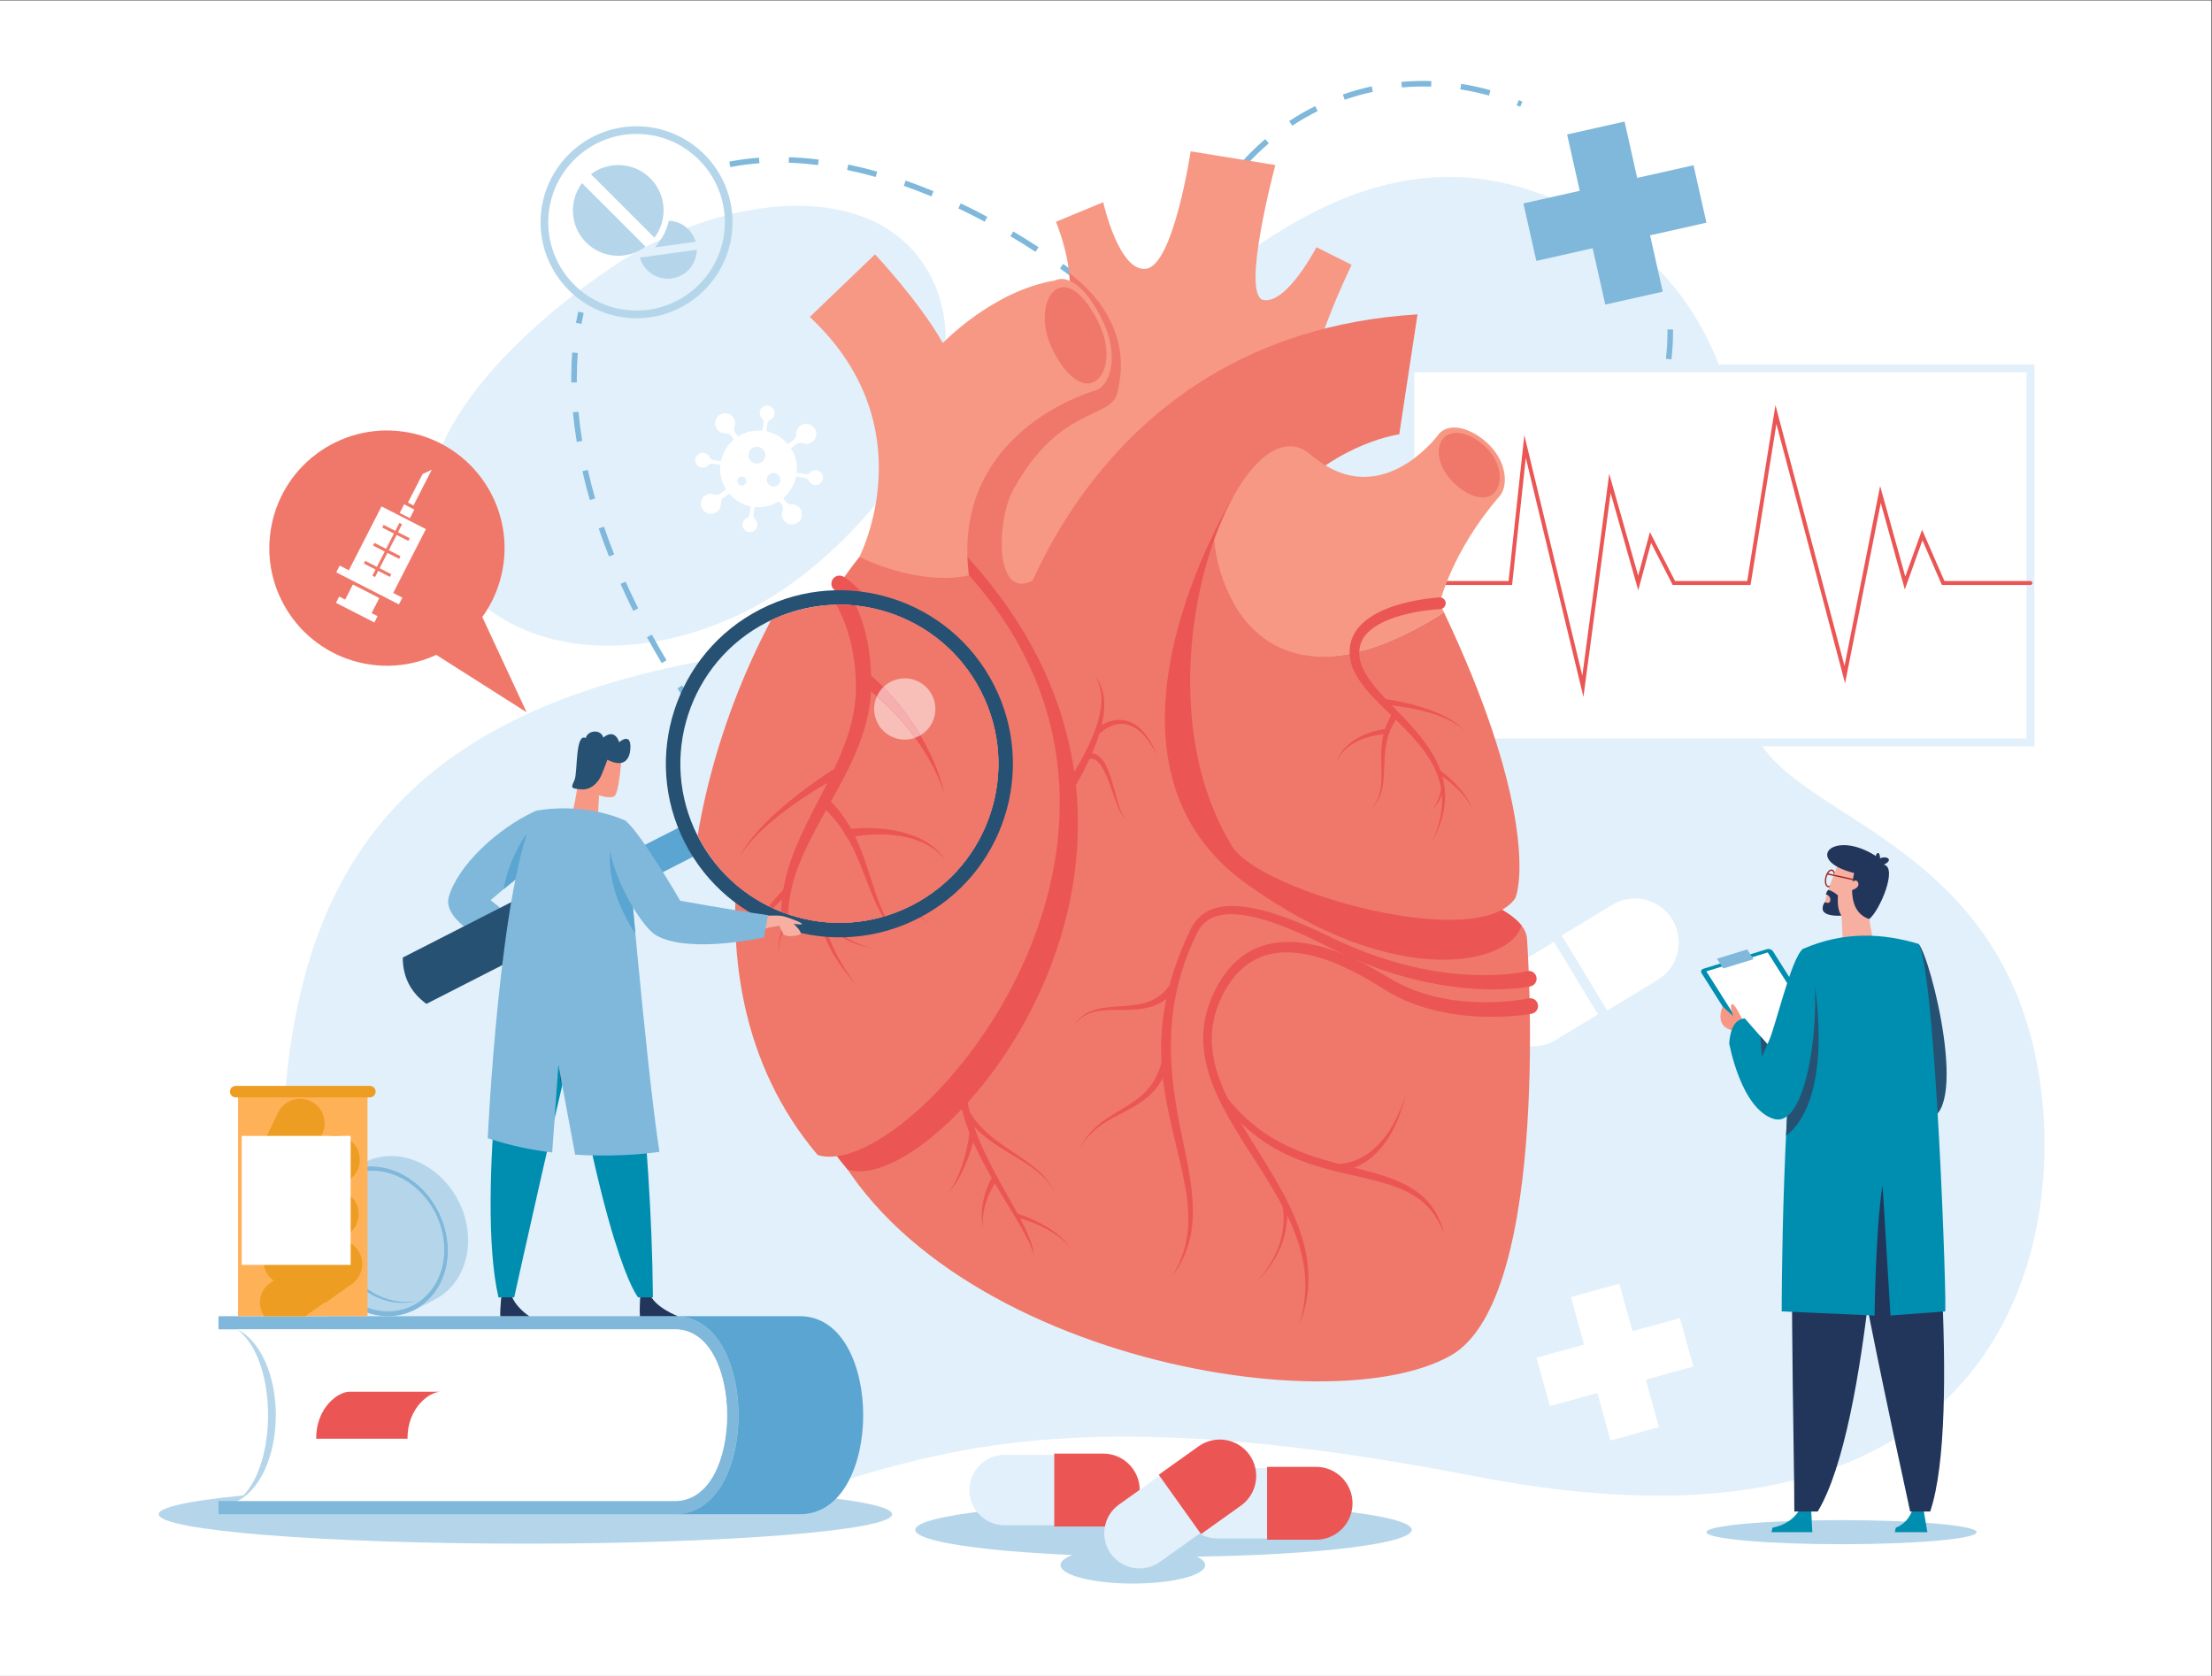 <?xml version="1.0" encoding="UTF-8" standalone="no"?>
<!-- Created with Inkscape (http://www.inkscape.org/) -->

<svg
   version="1.1"
   id="svg2"
   width="880"
   height="666.667"
   viewBox="0 0 880 666.667"
   sodipodi:docname="heart-check.svg"
   inkscape:version="1.2.1 (9c6d41e410, 2022-07-14)"
   xmlns:inkscape="http://www.inkscape.org/namespaces/inkscape"
   xmlns:sodipodi="http://sodipodi.sourceforge.net/DTD/sodipodi-0.dtd"
   xmlns="http://www.w3.org/2000/svg"
   xmlns:svg="http://www.w3.org/2000/svg">
  <rect x="0" y="0" width="880" height="666.667" fill="#333333" stroke="none"/>
  <defs
     id="defs6">
    <clipPath
       clipPathUnits="userSpaceOnUse"
       id="clipPath242">
      <path
         d="m 2289.32,3144.69 c -233.43,-119.19 -326.04,-405.05 -206.85,-638.48 119.2,-233.44 405.05,-326.04 638.48,-206.85 233.44,119.19 326.04,405.05 206.85,638.48 -119.19,233.43 -405.05,326.05 -638.48,206.85"
         id="path240" />
    </clipPath>
  </defs>
  <sodipodi:namedview
     id="namedview4"
     pagecolor="#ffffff"
     bordercolor="#000000"
     borderopacity="0.25"
     inkscape:showpageshadow="2"
     inkscape:pageopacity="0.0"
     inkscape:pagecheckerboard="0"
     inkscape:deskcolor="#d1d1d1"
     showgrid="false"
     inkscape:zoom="1.086"
     inkscape:cx="452.57828"
     inkscape:cy="335.17496"
     inkscape:window-width="1672"
     inkscape:window-height="932"
     inkscape:window-x="56"
     inkscape:window-y="50"
     inkscape:window-maximized="0"
     inkscape:current-layer="g10">
    <inkscape:page
       x="0"
       y="0"
       id="page8"
       width="880"
       height="666.667" />
  </sodipodi:namedview>
  <g
     id="g10"
     inkscape:groupmode="layer"
     inkscape:label="Page 1"
     transform="matrix(1.333,0,0,-1.333,0,666.667)">
    <g
       id="g12"
       transform="scale(0.1)">
      <path
         d="M 0,0 H 6600 V 5000 H 0 Z"
         style="fill:#ffffff;fill-opacity:1;fill-rule:nonzero;stroke:none"
         id="path14" />
      <path
         d="M 6095.76,1711.38 C 6144.52,1210.88 5923.61,299.711 4401.64,596.039 3336.75,803.391 2895.07,696.32 2537,589.25 2311.1,521.691 2118.47,454.141 1823.62,465.551 1174.4,490.648 779.734,1164.24 859.605,1824.58 c 79.875,660.35 421.555,1065.76 1289.075,1213.73 867.51,147.97 1515.86,1777.58 2487.18,1369.33 785.68,-330.24 530.39,-1247.44 589.46,-1552.47 59.06,-305.03 790.58,-323.82 870.44,-1143.79"
         style="fill:#e1f0fa;fill-opacity:1;fill-rule:nonzero;stroke:none"
         id="path16" />
      <path
         d="m 2780.51,4171.27 c 174.11,-348.09 -228.75,-838.75 -565.94,-1000.18 -337.19,-161.43 -717.73,-129.21 -888.8,160.87 -171.08,290.09 168.34,645.92 497.85,870.25 329.5,224.33 801.95,278.8 956.89,-30.94"
         style="fill:#e1f0fa;fill-opacity:1;fill-rule:nonzero;stroke:none"
         id="path18" />
      <path
         d="m 4183.81,4740.34 -1.48,16.55 c 29.59,2.63 59.67,3.47 89.45,2.47 l -0.55,-16.59 c -29.1,0.94 -58.5,0.15 -87.42,-2.43 z m 259.99,-24.32 c -28.05,7.87 -56.8,14.12 -85.48,18.58 l 2.55,16.41 c 29.33,-4.56 58.74,-10.95 87.42,-19.02 z m -430.65,-12.39 -5.47,15.66 c 28.05,9.79 57.04,17.93 86.17,24.19 l 3.49,-16.23 c -28.46,-6.12 -56.79,-14.07 -84.19,-23.62 z m 523.86,-20.86 c -3.52,1.54 -7.05,3.04 -10.6,4.53 l 6.4,15.31 c 3.61,-1.5 7.22,-3.05 10.81,-4.6 z m -680.26,-56.64 -9.16,13.85 c 24.9,16.45 51.01,31.46 77.59,44.62 l 7.36,-14.88 c -25.97,-12.85 -51.47,-27.52 -75.79,-43.59 z m -132.88,-113.23 -12.24,11.21 c 20.07,21.89 41.74,42.78 64.43,62.11 l 10.76,-12.63 c -22.17,-18.89 -43.35,-39.31 -62.95,-60.69 z m -101.05,-142.27 -14.62,7.87 c 14.11,26.22 29.99,51.79 47.19,76.01 l 13.53,-9.61 c -16.81,-23.66 -32.32,-48.65 -46.1,-74.27 z m -63.23,-162.7 -16.09,4.08 c 7.32,28.86 16.49,57.53 27.25,85.22 l 15.47,-6.01 c -10.51,-27.07 -19.47,-55.09 -26.63,-83.29 z m -22.23,-173.2 -16.61,0.13 c 0.22,29.74 2.24,59.78 6.02,89.26 l 16.47,-2.11 c -3.7,-28.83 -5.68,-58.19 -5.88,-87.28 z m 1451.06,-106 -16.5,1.88 c 3.08,27.09 4.63,54.67 4.63,81.98 l -0.01,5.35 16.6,0.14 0.02,-5.49 c 0,-27.93 -1.6,-56.14 -4.74,-83.86 z m -1447.5,-71.37 c -6.87,28.94 -12.07,58.6 -15.42,88.14 l 16.49,1.87 c 3.29,-28.88 8.36,-57.87 15.09,-86.16 z m 1406.06,-102.39 -15.55,5.78 c 10.11,27.24 18.66,55.39 25.4,83.68 l 16.14,-3.84 c -6.89,-28.95 -15.63,-57.76 -25.99,-85.62 z m -1344.12,-65.14 c -13.6,26.5 -25.72,54.06 -36.01,81.91 l 15.56,5.76 c 10.07,-27.24 21.92,-54.18 35.21,-80.09 z m 1261.81,-93.37 -13.67,9.41 c 16.46,23.92 31.6,49.14 44.99,74.95 l 14.74,-7.64 c -13.71,-26.42 -29.2,-52.23 -46.06,-76.72 z m -1162,-54.77 c -10,11.62 -19.79,23.72 -29.1,35.98 -8.72,11.46 -17.19,23.29 -25.18,35.14 l 13.76,9.28 c 7.82,-11.59 16.1,-23.16 24.63,-34.38 9.11,-11.99 18.69,-23.82 28.48,-35.2 z m 1043.33,-78.72 -10.94,12.48 c 21.88,19.2 42.75,39.93 62.03,61.61 l 12.4,-11.03 c -19.73,-22.19 -41.09,-43.4 -63.49,-63.06 z m -911.57,-41.84 c -24.18,17.31 -47.56,36.26 -69.5,56.34 l 11.21,12.25 c 21.45,-19.64 44.31,-38.18 67.95,-55.09 z m 763.93,-58.75 -7.59,14.77 c 25.77,13.24 51.04,28.29 75.14,44.72 l 9.35,-13.72 c -24.66,-16.81 -50.53,-32.21 -76.9,-45.77 z m -607.25,-26.96 c -27.61,11.03 -54.83,23.86 -80.93,38.12 l 7.97,14.58 c 25.51,-13.97 52.13,-26.51 79.11,-37.29 z m 439.48,-34.42 -3.73,16.17 c 28.31,6.52 56.52,14.89 83.82,24.88 l 5.7,-15.59 c -27.95,-10.22 -56.81,-18.78 -85.79,-25.46 z m -266.88,-11.47 c -29.39,4.12 -58.89,10.09 -87.68,17.75 l 4.26,16.03 c 28.15,-7.47 56.99,-13.31 85.73,-17.33 z m 102.75,-7.18 c -4.52,0 -9.04,0.04 -13.56,0.13 l 0.32,16.6 c 29.12,-0.58 58.53,0.71 87.38,3.71 l 1.72,-16.5 c -25.06,-2.61 -50.57,-3.94 -75.86,-3.94"
         style="fill:#7fb8db;fill-opacity:1;fill-rule:nonzero;stroke:none"
         id="path20" />
      <path
         d="m 5013.88,1067.96 -141.83,-39.11 -39.11,141.82 -144.61,-39.88 39.11,-141.829 -141.82,-39.121 39.89,-144.602 141.82,39.121 39.12,-141.828 144.6,39.879 -39.11,141.832 141.82,39.117 -39.88,144.601"
         style="fill:#ffffff;fill-opacity:1;fill-rule:nonzero;stroke:none"
         id="path22" />
      <path
         d="m 1899.76,4601.57 c -145.3,0 -263.52,-118.22 -263.52,-263.52 0,-145.3 118.22,-263.52 263.52,-263.52 145.31,0 263.52,118.22 263.52,263.52 0,145.3 -118.21,263.52 -263.52,263.52 z m 0,-549.95 c -157.94,0 -286.43,128.49 -286.43,286.43 0,157.93 128.49,286.43 286.43,286.43 157.94,0 286.43,-128.5 286.43,-286.43 0,-157.94 -128.49,-286.43 -286.43,-286.43"
         style="fill:#b5d6ea;fill-opacity:1;fill-rule:nonzero;stroke:none"
         id="path24" />
      <path
         d="m 1737.09,4454.77 c -40.09,-53.06 -36.09,-128.83 12.27,-177.2 48.37,-48.37 124.14,-52.36 177.21,-12.27 l -189.48,189.47"
         style="fill:#b5d6ea;fill-opacity:1;fill-rule:nonzero;stroke:none"
         id="path26" />
      <path
         d="m 1763.69,4481.38 189.49,-189.48 c 40.08,53.07 36.09,128.84 -12.27,177.21 -48.37,48.36 -124.15,52.35 -177.22,12.27"
         style="fill:#b5d6ea;fill-opacity:1;fill-rule:nonzero;stroke:none"
         id="path28" />
      <path
         d="m 1909.73,4232.52 c 11.58,-40.91 51.74,-68.11 95.05,-62.12 43.32,5.99 74.59,43.08 74.63,85.58 l -169.68,-23.46"
         style="fill:#b5d6ea;fill-opacity:1;fill-rule:nonzero;stroke:none"
         id="path30" />
      <path
         d="m 2076.21,4279.86 -121.45,-16.75 0.38,0.18 12.99,17.33 c 14.12,18.82 23.35,39.91 27.68,61.94 37.47,-1.13 70.04,-26.54 80.4,-62.7"
         style="fill:#b5d6ea;fill-opacity:1;fill-rule:nonzero;stroke:none"
         id="path32" />
      <path
         d="m 4637.84,2190.73 131.24,-216.54 -127.19,-77.1 c -59.85,-36.27 -137.76,-17.17 -173.93,42.51 -18.19,30.02 -22.55,64.36 -14.67,95.85 7.59,31.56 27.34,60 57.35,78.19 l 127.2,77.09"
         style="fill:#ffffff;fill-opacity:1;fill-rule:nonzero;stroke:none"
         id="path34" />
      <path
         d="m 4991.42,2256.87 c 18.71,-30.87 23.22,-66.41 15.07,-99 -7.96,-32.47 -28.29,-62.07 -59.34,-80.89 l -150.58,-91.27 -135.79,224.06 150.57,91.26 c 61.93,37.53 142.54,17.76 180.07,-44.16"
         style="fill:#ffffff;fill-opacity:1;fill-rule:nonzero;stroke:none"
         id="path36" />
      <path
         d="m 2224.96,3573.68 c 4.39,-5.98 3.1,-14.4 -2.89,-18.8 -5.98,-4.38 -14.4,-3.08 -18.79,2.9 -4.39,5.99 -3.1,14.4 2.89,18.79 5.99,4.4 14.4,3.1 18.79,-2.89 z m 54.23,84.37 c 8.21,-11.2 5.79,-26.94 -5.41,-35.15 -11.2,-8.21 -26.94,-5.79 -35.15,5.41 -8.21,11.2 -5.79,26.93 5.41,35.15 11.2,8.21 26.94,5.79 35.15,-5.41 z m 41.32,-104.77 c -9.02,-6.61 -21.69,-4.66 -28.31,4.36 -6.61,9.02 -4.66,21.69 4.36,28.3 9.02,6.62 21.69,4.67 28.3,-4.36 6.61,-9.01 4.66,-21.69 -4.35,-28.3 z m -181.95,-80.19 c 8.94,6.15 13.46,16.21 12.97,26.22 -0.32,6.48 2.58,12.7 7.82,16.54 l 17.02,12.48 c 17.08,-20.25 39.91,-33.25 64.33,-38.28 l -3.59,-23.29 c -0.72,-4.72 -3.73,-8.8 -8.08,-10.77 -6.65,-3 -11.69,-9.18 -12.88,-16.93 -1.92,-12.48 6.89,-24.14 19.55,-25.58 11.49,-1.32 22.37,6.73 24.47,18.1 1.47,7.94 -1.44,15.6 -6.96,20.61 -3.57,3.24 -5.32,8.02 -4.58,12.8 l 3.58,23.28 c 24.8,-2.54 50.48,2.99 72.86,17.18 l 7.85,-10.7 c 3.8,-5.19 4.82,-11.94 2.55,-17.94 -3.46,-9.18 -2.38,-19.87 3.86,-28.36 10.04,-13.7 29.51,-16.41 42.94,-5.74 12.19,9.67 14.88,27.69 6.06,40.51 -6.16,8.95 -16.21,13.46 -26.23,12.97 -6.48,-0.31 -12.7,2.59 -16.54,7.82 l -7.85,10.71 c 20.27,17.07 33.26,39.91 38.29,64.32 l 27,-4.16 c 4.72,-0.72 8.8,-3.74 10.77,-8.08 3,-6.64 9.19,-11.68 16.93,-12.88 12.48,-1.92 24.14,6.89 25.59,19.55 1.31,11.49 -6.74,22.37 -18.11,24.48 -7.94,1.46 -15.6,-1.45 -20.6,-6.96 -3.25,-3.58 -8.04,-5.33 -12.81,-4.59 l -26.99,4.16 c 2.53,24.79 -2.99,50.48 -17.17,72.86 l 17.02,12.48 c 5.18,3.8 11.93,4.81 17.94,2.55 9.18,-3.47 19.86,-2.38 28.36,3.85 13.7,10.05 16.41,29.52 5.74,42.94 -9.68,12.19 -27.7,14.89 -40.52,6.07 -8.94,-6.16 -13.46,-16.21 -12.97,-26.23 0.32,-6.49 -2.58,-12.71 -7.82,-16.54 l -17.02,-12.49 c -17.08,20.27 -39.91,33.26 -64.33,38.3 l 3.59,23.29 c 0.72,4.71 3.73,8.8 8.08,10.76 6.64,3.01 11.69,9.19 12.88,16.93 1.92,12.48 -6.89,24.13 -19.55,25.59 -11.49,1.32 -22.37,-6.74 -24.48,-18.12 -1.46,-7.93 1.45,-15.58 6.96,-20.59 3.58,-3.25 5.33,-8.04 4.59,-12.81 l -3.58,-23.29 c -24.8,2.55 -50.49,-2.98 -72.86,-17.16 l -7.85,10.7 c -3.8,5.17 -4.82,11.93 -2.55,17.94 3.46,9.18 2.38,19.85 -3.86,28.36 -10.04,13.7 -29.52,16.4 -42.94,5.74 -12.19,-9.68 -14.88,-27.7 -6.06,-40.52 6.16,-8.94 16.21,-13.46 26.23,-12.98 6.48,0.33 12.7,-2.57 16.54,-7.81 l 7.84,-10.7 c -20.26,-17.07 -33.25,-39.91 -38.28,-64.33 l -23.29,3.59 c -4.72,0.72 -8.8,3.74 -10.77,8.08 -3,6.65 -9.19,11.69 -16.93,12.88 -12.48,1.92 -24.14,-6.89 -25.59,-19.55 -1.31,-11.49 6.74,-22.37 18.11,-24.47 7.94,-1.48 15.6,1.43 20.6,6.96 3.25,3.58 8.04,5.31 12.81,4.58 l 23.28,-3.58 c -2.54,-24.8 2.98,-50.49 17.17,-72.86 l -17.02,-12.48 c -5.18,-3.8 -11.93,-4.83 -17.94,-2.55 -9.18,3.45 -19.86,2.37 -28.36,-3.87 -13.7,-10.04 -16.41,-29.51 -5.74,-42.94 9.68,-12.19 27.69,-14.87 40.52,-6.05"
         style="fill:#ffffff;fill-opacity:1;fill-rule:nonzero;stroke:none"
         id="path38" />
      <path
         d="m 2441.49,4508.57 c -29.61,3.73 -59.03,6.1 -87.44,7.07 l 0.55,16.58 c 28.92,-0.98 58.85,-3.39 88.96,-7.18 z m -261.75,-5.91 -3.19,16.29 c 28.47,5.58 58.32,9.53 88.71,11.71 l 1.19,-16.56 c -29.72,-2.13 -58.89,-5.98 -86.71,-11.44 z m 433.8,-29.48 c -28.67,8.07 -57.41,15.1 -85.41,20.91 l 3.37,16.25 c 28.38,-5.89 57.49,-13.02 86.53,-21.18 z m 166.15,-57.93 c -27.4,11.35 -55.07,21.93 -82.25,31.43 l 5.48,15.66 c 27.47,-9.59 55.43,-20.29 83.13,-31.76 z m 159.14,-75.6 c -26.15,13.99 -52.62,27.37 -78.66,39.76 l 7.13,14.98 c 26.28,-12.5 52.98,-25.99 79.36,-40.11 z m 151.64,-89.93 c -24.65,16.07 -49.84,31.74 -74.86,46.6 l 8.46,14.28 c 25.23,-14.97 50.62,-30.78 75.46,-46.97 z m 143.93,-101.99 c -23.45,17.99 -47.33,35.62 -70.98,52.39 l 9.59,13.53 c 23.83,-16.88 47.88,-34.63 71.49,-52.75 z m 136,-112.39 c -22.13,19.64 -44.68,38.96 -67,57.41 l 10.57,12.8 c 22.48,-18.59 45.17,-38.03 67.45,-57.78 z m 127.93,-121.58 c -20.68,21.01 -41.86,41.83 -62.94,61.87 l 11.43,12.04 c 21.22,-20.18 42.53,-41.14 63.33,-62.27 z m 119.58,-129.81 c -7.47,8.65 -15.01,17.27 -22.62,25.87 -11.95,13.5 -24,26.84 -36.12,40 l 12.21,11.25 c 12.2,-13.24 24.31,-26.66 36.34,-40.25 7.65,-8.64 15.24,-17.32 22.75,-26.02 z m 110.85,-137.31 c -17.61,23.36 -35.88,46.76 -54.29,69.57 l 12.91,10.43 c 18.54,-22.95 36.91,-46.5 54.63,-70 z m 101.34,-144.46 c -15.87,24.4 -32.51,48.99 -49.42,73.09 l 13.58,9.53 c 17.03,-24.25 33.77,-49.01 49.76,-73.56 z m 90.83,-151.23 c -14.08,25.52 -28.89,51.25 -44.02,76.44 l 14.22,8.56 c 15.24,-25.37 30.16,-51.28 44.34,-76.99 z m 78.96,-157.69 c -11.92,26.45 -24.68,53.24 -37.9,79.62 l 14.84,7.44 c 13.32,-26.58 26.17,-53.58 38.19,-80.24 z m 65.28,-163.72 c -9.45,27.32 -19.82,55.1 -30.79,82.59 l 15.42,6.15 c 11.07,-27.72 21.52,-55.75 31.06,-83.31 z m 29.5,-93.52 -2.75,9.59 15.94,4.62 2.78,-9.68 -15.97,-4.53"
         style="fill:#7fb8db;fill-opacity:1;fill-rule:nonzero;stroke:none"
         id="path40" />
      <path
         d="m 1735.31,4034.93 -16.34,2.95 c 2.04,11.25 4.32,22.48 6.8,33.39 l 16.19,-3.67 c -2.42,-10.67 -4.66,-21.67 -6.65,-32.67 z m -30.21,-174.9 c -0.06,4.97 -0.1,9.92 -0.1,14.84 0,25.18 0.92,50.2 2.75,74.37 l 16.55,-1.25 c -1.79,-23.76 -2.7,-48.36 -2.7,-73.11 0,-4.85 0.04,-9.72 0.11,-14.62 z m 16.1,-177.38 c -4.83,29.74 -8.63,59.48 -11.3,88.36 l 16.53,1.52 c 2.63,-28.5 6.38,-57.85 11.16,-87.23 z m 39.06,-173.6 c -8.23,28.87 -15.65,57.87 -22.05,86.21 l 16.19,3.66 c 6.33,-28.03 13.67,-56.74 21.83,-85.32 z m 57.29,-168.33 c -10.99,27.85 -21.32,55.93 -30.7,83.46 l 15.72,5.35 c 9.29,-27.27 19.53,-55.11 30.42,-82.71 z m 72.3,-162.33 c -13.23,26.67 -25.98,53.72 -37.87,80.4 l 15.16,6.76 c 11.8,-26.48 24.45,-53.32 37.58,-79.78 z m 85.13,-155.94 c -15.2,25.5 -30.02,51.47 -44.06,77.16 l 14.57,7.95 c 13.94,-25.51 28.65,-51.29 43.75,-76.61 z m 96.37,-149.23 c -16.91,24.26 -33.56,49.07 -49.52,73.75 l 13.95,9.01 c 15.84,-24.52 32.39,-49.16 49.18,-73.27 z m 106.44,-142.17 c -18.47,23.02 -36.77,46.64 -54.41,70.18 l 13.28,9.96 c 17.53,-23.41 35.72,-46.87 54.07,-69.74 z m 115.58,-134.79 c -10.26,11.21 -20.46,22.54 -30.61,34 -9.54,10.78 -18.96,21.61 -28.28,32.45 l 12.6,10.83 c 9.26,-10.8 18.63,-21.56 28.11,-32.28 10.08,-11.39 20.22,-22.66 30.42,-33.79 z m 124.14,-126.96 c -21.16,20.25 -42.39,41.26 -63.12,62.46 l 11.87,11.6 c 20.6,-21.07 41.7,-41.95 62.72,-62.07 l -11.47,-11.99"
         style="fill:#7fb8db;fill-opacity:1;fill-rule:nonzero;stroke:none"
         id="path42" />
      <path
         d="m 5054.3,4508.15 -168.14,-37.74 -37.74,168.14 -171.43,-38.49 37.74,-168.13 -168.13,-37.75 38.49,-171.43 168.13,37.75 37.74,-168.12 171.43,38.47 -37.74,168.13 168.13,37.75 -38.48,171.42"
         style="fill:#7fb8db;fill-opacity:1;fill-rule:nonzero;stroke:none"
         id="path44" />
      <path
         d="M 6059.92,2785.84 H 4209.15 V 3901.95 H 6059.92 V 2785.84"
         style="fill:#ffffff;fill-opacity:1;fill-rule:nonzero;stroke:none"
         id="path46" />
      <path
         d="M 4220.82,2797.52 H 6048.24 V 3890.27 H 4220.82 Z m 1850.77,-23.36 H 4197.47 V 3913.63 H 6071.59 V 2774.16"
         style="fill:#e1f0fa;fill-opacity:1;fill-rule:nonzero;stroke:none"
         id="path48" />
      <path
         d="m 4725.69,2921.46 -171.96,713.4 -40.99,-379.19 h -303.59 c -3.23,0 -5.84,2.62 -5.84,5.84 0,3.23 2.61,5.84 5.84,5.84 h 293.11 l 47.09,435.56 173.03,-717.9 80.32,602.42 86.35,-304.05 35.13,130.02 74.99,-146.05 h 215.34 l 84.32,525.05 206.09,-778.4 106.3,537 75.07,-270.23 50.14,139.69 66.73,-153.11 h 256.76 c 3.22,0 5.84,-2.61 5.84,-5.84 0,-3.22 -2.62,-5.84 -5.84,-5.84 h -264.41 l -58.03,133.15 -52.61,-146.56 -71.74,258.25 -106.57,-538.32 -204.93,774.02 -77.17,-480.54 h -232.42 l -64.46,125.54 -38.25,-141.56 -82.49,290.48 -81.15,-608.67"
         style="fill:#eb5654;fill-opacity:1;fill-rule:nonzero;stroke:none"
         id="path50" />
      <path
         d="m 2802.14,3148.52 c 0,0 -95.48,478.71 349.24,869.86 94.44,99.24 0,321.08 0,321.08 l 141.15,58.38 c 0,0 46.7,-210.16 128.43,-198.48 81.74,11.66 132.48,350.28 132.48,350.28 l 252.83,-40.87 c 0,0 -105.08,-391.15 -35.03,-402.82 70.06,-11.68 157.63,157.62 157.63,157.62 l 105.09,-52.55 c 0,0 -145.95,-297.73 -134.28,-432.01 11.67,-134.26 29.19,-881.53 29.19,-881.53 l -1126.73,251.04"
         style="fill:#f79885;fill-opacity:1;fill-rule:nonzero;stroke:none"
         id="path52" />
      <path
         d="m 3162.72,3339.22 c -196.8,-227.2 -198.22,92.56 -138.74,200.44 138.74,251.65 289.7,209.45 310.23,287.82 50.16,191.52 -82.65,314.28 -143.21,358.86 6.59,-60.44 0.84,-125.44 -39.62,-167.96 -444.72,-391.15 -349.24,-869.86 -349.24,-869.86 l 351.34,-78.29 9.24,268.99"
         style="fill:#f0786a;fill-opacity:1;fill-rule:nonzero;stroke:none"
         id="path54" />
      <path
         d="m 3000.63,3041.9 c 0,0 210.16,958.96 1229.87,1021.24 l -54.49,-358.07 c 0,0 -716.13,-93.41 -498.18,-1229.87 0,0 873.76,-95.7 879.6,-276.67 0,0 77.84,-1069.98 -227.87,-1242.491 C 3932.82,732.16 2616.73,995.051 2416.82,1759.06 l 583.81,1282.84"
         style="fill:#f0786a;fill-opacity:1;fill-rule:nonzero;stroke:none"
         id="path56" />
      <path
         d="m 2654.23,3295.45 c -323.03,-406.72 -579.9,-1247.39 -124.54,-1784.48 268.55,-87.58 1165.68,942.8 357.58,1828.25 l -233.04,-43.77"
         style="fill:#eb5654;fill-opacity:1;fill-rule:nonzero;stroke:none"
         id="path58" />
      <path
         d="m 4540.72,2239.71 c -121.41,154.27 -862.89,235.49 -862.89,235.49 -87.67,457.17 -24.15,745.46 83.07,926.87 -50.32,70.93 -81.45,114.68 -81.45,114.68 0,0 -480.33,-776.9 37.31,-1150.53 456.73,-329.68 796.28,-238.16 823.96,-126.51"
         style="fill:#eb5654;fill-opacity:1;fill-rule:nonzero;stroke:none"
         id="path60" />
      <path
         d="m 2899.16,1881.9 c -19.72,-51.17 -22.08,-107.71 -12.73,-162.3 9.14,-54.86 29.46,-107.83 53.27,-158.94 23.89,-51.22 52.06,-100.6 80.17,-150.18 14.14,-24.76 27.68,-49.95 40.21,-75.73 11.91,-25.92 23.4,-52.99 26.17,-81.64 -7.07,27.7 -20.35,52.83 -34.17,77.52 -13.56,24.87 -28.73,48.91 -43.31,73.35 -29.51,48.69 -59.33,97.53 -85.14,148.89 -25.86,51.22 -47.5,105.46 -58.43,162.95 -11.11,57.21 -8.74,118.55 12.13,174.36 l 21.83,-8.28"
         style="fill:#eb5654;fill-opacity:1;fill-rule:nonzero;stroke:none"
         id="path62" />
      <path
         d="m 2910.62,1617.13 c -3.57,-16.52 -8.03,-32.21 -13.07,-47.96 -5.08,-15.68 -10.83,-31.12 -17.3,-46.23 -6.63,-15.06 -14.04,-29.76 -22.42,-43.86 -8.64,-13.96 -18.32,-27.23 -29.42,-39.16 10,12.88 18.34,26.82 25.58,41.26 6.98,14.59 12.93,29.61 18.08,44.88 4.99,15.34 9.25,30.89 12.81,46.58 3.51,15.63 6.51,31.66 8.43,47.2 l 0.03,0.22 c 0.59,4.8 4.97,8.22 9.78,7.63 4.8,-0.6 8.22,-4.98 7.63,-9.78 l -0.13,-0.78"
         style="fill:#eb5654;fill-opacity:1;fill-rule:nonzero;stroke:none"
         id="path64" />
      <path
         d="m 2975.45,1478.25 c -7.07,-9.33 -13.71,-20.49 -19.25,-31.63 -5.65,-11.23 -10.28,-23.02 -14.01,-35.11 -3.82,-12.08 -6.49,-24.57 -7.92,-37.25 -1.78,-12.69 -1.48,-25.55 -0.78,-38.45 -2.15,12.69 -3.93,25.65 -3.59,38.71 -0.02,13.06 1.27,26.17 3.79,39.08 2.43,12.93 5.86,25.75 10.43,38.19 4.62,12.55 9.83,24.42 17.02,36.57 2.47,4.18 7.86,5.56 12.03,3.09 4.18,-2.47 5.56,-7.86 3.09,-12.03 l -0.55,-0.83 -0.26,-0.34"
         style="fill:#eb5654;fill-opacity:1;fill-rule:nonzero;stroke:none"
         id="path66" />
      <path
         d="m 3036.39,1379.79 c 16.21,-5 31.51,-11.12 46.69,-17.97 15.11,-6.89 29.79,-14.66 43.93,-23.3 14.05,-8.82 27.42,-18.68 39.84,-29.59 12.21,-11.18 23.14,-23.66 32.27,-37.34 -9.93,13.13 -21.48,24.82 -34.16,35.12 -12.9,10.03 -26.59,18.92 -40.88,26.76 -14.39,7.66 -29.22,14.41 -44.4,20.28 -15.12,5.79 -30.76,10.96 -46.21,14.74 l -0.19,0.04 c -3.13,0.77 -5.06,3.93 -4.29,7.06 0.77,3.14 3.93,5.05 7.06,4.29 l 0.34,-0.09"
         style="fill:#eb5654;fill-opacity:1;fill-rule:nonzero;stroke:none"
         id="path68" />
      <path
         d="m 2888.37,1693.26 c 14.03,-26.39 33.15,-50.03 55.53,-70.53 22.34,-20.6 47.64,-38.21 73.31,-55.38 25.65,-17.21 51.93,-34.07 75.66,-54.32 23.68,-20.1 44.53,-44.44 56.62,-73.11 -13.45,28.08 -35.13,51.01 -59.39,69.72 -24.32,18.86 -51.08,34.29 -77.59,50.32 -26.52,16 -53.07,32.62 -77.27,52.9 -24.22,20.16 -45.79,44.25 -62.18,71.9 -2.47,4.16 -1.09,9.53 3.07,12 4.16,2.46 9.54,1.09 12,-3.07 l 0.19,-0.33 0.05,-0.1"
         style="fill:#eb5654;fill-opacity:1;fill-rule:nonzero;stroke:none"
         id="path70" />
      <path
         d="m 3072.83,2515.92 c 28.55,33.42 55.8,69.19 81.89,105.18 26,36.19 50.38,73.58 71.95,112.45 21.34,38.94 40.27,79.4 52.01,122 5.68,21.29 9.26,43.24 8.4,65.25 -0.96,21.85 -6.55,44.15 -19.85,62.58 15.12,-16.82 24.13,-39.13 26.96,-61.94 2.95,-22.87 1.48,-46.23 -2.96,-68.72 -4.36,-22.54 -10.81,-44.6 -18.52,-66.12 -7.84,-21.48 -17.15,-42.32 -26.94,-62.91 -19.85,-41.02 -42.59,-80.51 -67,-118.85 -24.39,-38.5 -50.6,-75.26 -79.1,-111.44 l -26.84,22.52"
         style="fill:#eb5654;fill-opacity:1;fill-rule:nonzero;stroke:none"
         id="path72" />
      <path
         d="m 3272.89,2827.37 c 8.64,7.06 17.15,12.14 26.67,16.49 9.45,4.11 19.39,7.38 29.74,8.54 20.68,2.85 42.04,-2.59 58.79,-13.74 4.02,-3.03 8.61,-5.33 12.07,-8.94 l 10.68,-10.39 c 3.63,-3.37 6.15,-7.7 9.26,-11.48 2.86,-3.98 6.18,-7.64 8.62,-11.86 4.74,-8.54 10.09,-16.7 14.26,-25.45 l 11.8,-26.53 -13.73,25.48 c -4.78,8.34 -10.67,16 -15.91,23.98 -2.7,3.94 -6.21,7.25 -9.25,10.89 -3.29,3.41 -6,7.41 -9.72,10.34 l -10.8,9.04 c -3.48,3.15 -7.9,4.89 -11.75,7.39 -16.1,8.98 -34.7,12.05 -52.17,8.3 -17.35,-3.37 -34.12,-13.22 -46.53,-24.78 l -0.5,-0.48 c -3.54,-3.3 -9.09,-3.11 -12.39,0.43 -3.31,3.54 -3.11,9.09 0.43,12.39 l 0.43,0.38"
         style="fill:#eb5654;fill-opacity:1;fill-rule:nonzero;stroke:none"
         id="path74" />
      <path
         d="m 3241.43,2752.38 c 11.77,3.66 26.47,1.32 36.32,-6.08 10.08,-7.15 16.25,-16.77 21.5,-26.16 10.1,-19.13 16.16,-39.11 21.95,-58.98 5.71,-19.89 10.64,-39.85 16.75,-59.41 3.08,-9.77 6.46,-19.45 11.07,-28.54 2.47,-4.4 4.94,-8.95 8.57,-12.5 3.45,-3.59 8.06,-6.47 13.33,-6.43 -5.25,-0.43 -10.26,2.17 -14.09,5.64 -4.02,3.42 -6.86,7.88 -9.72,12.23 -5.36,8.93 -9.48,18.51 -13.29,28.12 -7.56,19.29 -13.91,38.94 -20.95,58.19 -7.06,19.16 -14.54,38.37 -24.95,55.02 -5.25,8.14 -11.4,15.82 -18.65,20.06 -7.2,4.27 -14.8,4.92 -22.69,2.1 -4.55,-1.62 -9.57,0.77 -11.19,5.33 -1.62,4.56 0.76,9.57 5.32,11.19 l 0.31,0.11 0.41,0.11"
         style="fill:#eb5654;fill-opacity:1;fill-rule:nonzero;stroke:none"
         id="path76" />
      <path
         d="m 4445.19,3672.92 c -51.03,51.04 -115.93,68.64 -148.52,36.04 -2.92,-2.92 -5.35,-6.23 -7.55,-9.69 -35.56,-43.64 -193.12,-213.53 -377.77,-54.52 -94.52,81.39 -213.82,-45.9 -288.37,-256.08 15.73,-180.99 175.89,-541.76 686.43,-214.43 -4.24,8.92 -8.35,17.72 -12.74,26.81 0,0 35.02,151.79 175.13,315.26 32.61,32.6 24.43,105.57 -26.61,156.61"
         style="fill:#f79885;fill-opacity:1;fill-rule:nonzero;stroke:none"
         id="path78" />
      <path
         d="m 4436.7,3664.52 c 43.74,-43.73 50.74,-106.27 22.81,-134.21 -27.94,-27.94 -80.24,-10.69 -123.97,33.05 -43.74,43.73 -54.06,104.11 -26.12,132.05 27.94,27.94 83.55,12.85 127.28,-30.89"
         style="fill:#f0786a;fill-opacity:1;fill-rule:nonzero;stroke:none"
         id="path80" />
      <path
         d="m 4309.41,3174.24 c -510.54,-327.33 -670.7,33.44 -686.43,214.43 -91.2,-257.12 -115.39,-638.3 54.85,-913.47 84,-135.77 733.65,-317.54 844.57,-154.08 22.97,57.42 41.51,316.84 -212.99,853.12"
         style="fill:#f0786a;fill-opacity:1;fill-rule:nonzero;stroke:none"
         id="path82" />
      <path
         d="m 2564.72,3339.22 c -323.03,-406.71 -579.91,-1247.38 -124.54,-1784.48 268.55,-87.57 1167.6,928.24 451.47,1730 l -326.93,54.48"
         style="fill:#f0786a;fill-opacity:1;fill-rule:nonzero;stroke:none"
         id="path84" />
      <path
         d="m 3293.95,4037.31 c -41.68,90.36 -98.98,148.44 -145.43,127.02 -186.81,-31.14 -334.71,-186.82 -334.71,-186.82 -70.06,124.54 -202.38,264.66 -202.38,264.66 l -194.61,-186.82 c 350.29,-326.93 147.9,-716.13 147.9,-716.13 202.39,-93.41 326.93,-54.48 326.93,-54.48 -49.1,392.79 299.93,526.42 369.47,549.01 4.05,0.77 8.06,1.86 11.95,3.64 46.44,21.43 62.57,109.56 20.88,199.92"
         style="fill:#f79885;fill-opacity:1;fill-rule:nonzero;stroke:none"
         id="path86" />
      <path
         d="m 3281.65,4031.91 c 35.64,-77.25 21.86,-152.6 -17.85,-170.92 -39.71,-18.32 -90.31,27.33 -125.95,104.59 -35.64,77.25 -20.25,156.62 19.46,174.94 39.71,18.32 88.7,-31.35 124.34,-108.61"
         style="fill:#f0786a;fill-opacity:1;fill-rule:nonzero;stroke:none"
         id="path88" />
      <path
         d="m 4567.21,2057.68 c -12.81,-2.56 -23.62,-3.91 -35.3,-5.2 -11.46,-1.18 -22.88,-2.15 -34.29,-2.7 -22.82,-1.24 -45.57,-1.4 -68.25,-0.67 -45.34,1.54 -90.4,6.36 -134.82,14.2 -88.96,15.19 -175.43,42.11 -257.67,77.86 -41.22,17.64 -81.04,39 -120.23,57.87 -39.57,18.87 -79.83,36.34 -121.07,50.15 -41.11,13.53 -83.74,24.44 -125.62,23.93 -20.81,-0.27 -41.23,-4.29 -58.42,-13.71 -17.23,-9.47 -30.15,-24.8 -39.46,-43.59 -19.07,-38.91 -35.36,-79.96 -47.58,-121.76 -12.1,-41.9 -20.83,-84.7 -25.43,-127.93 -9.19,-86.53 -3.49,-173.82 10.53,-260.39 7.02,-43.32 16.16,-86.46 25.2,-129.85 9.11,-43.37 17.68,-87.2 22.21,-131.83 4.5,-44.46 5.16,-90.17 -4.64,-134.22 -9.48,-44.01 -29.21,-85.37 -56.36,-120.37 23.79,37.36 40.67,78.88 46.78,122.15 6.53,43.18 4.28,87.13 -2.45,130.32 -14.13,86.42 -39.98,171.34 -56.8,259.15 -17.63,87.45 -24.64,178.9 -11.6,268.37 12.04,89.66 41.51,175.4 80.19,256.48 10.01,20.86 26.15,41.57 47.88,53.76 21.57,12.28 45.94,17.08 69.23,17.8 46.95,1.22 91.58,-9.82 134.53,-23.12 42.98,-13.64 84.39,-30.86 125.02,-49.45 20.27,-9.13 40.5,-19.44 60.15,-28.59 9.86,-4.76 19.81,-9.29 29.87,-13.58 9.98,-4.46 20.03,-8.76 30.2,-12.76 80.95,-32.87 165.42,-56.95 251.45,-69.41 43.01,-6.12 86.37,-9.25 129.56,-9.26 21.59,0.03 43.14,0.92 64.49,2.8 10.69,0.89 21.29,2.15 31.81,3.58 10.28,1.46 21.4,3.34 30.23,5.43 l 0.73,0.17 c 12.56,2.96 25.14,-4.81 28.1,-17.37 2.96,-12.56 -4.82,-25.14 -17.37,-28.1 l -0.8,-0.16"
         style="fill:#eb5654;fill-opacity:1;fill-rule:nonzero;stroke:none"
         id="path90" />
      <path
         d="m 4570.91,1976.03 c -23.49,-4.08 -45.19,-6.13 -67.8,-7.65 -22.39,-1.4 -44.81,-1.94 -67.23,-1.49 -44.81,0.94 -89.67,5.5 -133.75,14.87 -44.06,9.27 -87.5,23.08 -128.27,43.21 -10.27,4.83 -20.18,10.46 -30.07,16.05 l -14.57,8.88 -13.71,8.64 c -18.19,11.36 -36.65,22.28 -55.44,32.5 -37.63,20.21 -76.49,38.15 -116.76,50.74 -40.15,12.5 -81.97,19.94 -122.79,16.68 -20.35,-1.64 -40.34,-6.02 -59.06,-13.6 -18.69,-7.61 -36.05,-18.39 -51.48,-31.68 -31.02,-26.48 -54.02,-62.92 -70.45,-101.44 -16.43,-38.52 -24.46,-80.23 -22.74,-121.98 1.54,-41.81 12.28,-83.23 27.93,-122.82 31.59,-79.53 80.76,-151.82 126.11,-226.3 22.9,-37.19 45.69,-74.72 65.89,-113.85 20.03,-39.17 37.82,-79.81 50.41,-122.28 12.77,-42.35 19.11,-86.85 17.7,-131 -1.36,-44.18 -11.46,-87.68 -27.94,-128.04 13,41.68 19.68,84.99 18.75,128.08 -0.66,43.17 -9.88,85.58 -23.31,126.31 -13.61,40.78 -32.26,79.8 -53.21,117.55 -20.84,37.84 -43.74,74.68 -67.28,111.29 -23.56,36.59 -47.47,73.18 -69.84,111.01 -22.39,37.77 -43.54,76.72 -60.23,118.08 -16.62,41.27 -28.54,85.41 -30.52,130.9 -2.2,45.42 6.37,91.46 23.91,133.23 17.64,41.38 41.21,81.41 76.16,112.55 17.31,15.49 37.23,28.4 58.77,37.64 21.57,9.21 44.58,14.66 67.62,16.95 46.28,4.53 92.06,-3.02 135.21,-15.54 43.27,-12.67 84.28,-30.76 123.82,-51.05 19.72,-10.25 39.02,-21.19 58.02,-32.58 l 14.12,-8.53 13.5,-7.9 c 9.19,-4.94 18.34,-9.94 27.9,-14.21 37.81,-17.82 78.37,-29.93 119.75,-37.84 41.44,-7.83 83.84,-11.09 126.21,-10.96 21.18,0.08 42.39,1.11 63.47,2.93 20.86,1.85 42.56,4.57 61.96,8.43 l 0.7,0.14 c 12.65,2.51 24.95,-5.7 27.46,-18.36 2.52,-12.64 -5.7,-24.94 -18.35,-27.46 l -0.57,-0.1"
         style="fill:#eb5654;fill-opacity:1;fill-rule:nonzero;stroke:none"
         id="path92" />
      <path
         d="m 3492.07,1836.52 c -9.4,-32 -23.98,-63.26 -46.29,-88.52 -22.1,-25.5 -50.46,-43.59 -78.83,-58.74 -28.42,-15.31 -57.48,-28.62 -83.17,-47.33 -25.82,-18.4 -47.5,-42.68 -62.69,-71.04 13.4,29.18 33.87,55.25 59.13,75.67 25.09,20.71 53.88,36.05 80.89,52.81 27.07,16.63 52.57,35.43 71.17,59.79 18.83,24.16 30.2,53.04 37.12,82.95 l 0.07,0.33 c 1.45,6.29 7.73,10.21 14.02,8.75 6.29,-1.44 10.2,-7.72 8.75,-14.01 l -0.17,-0.66"
         style="fill:#eb5654;fill-opacity:1;fill-rule:nonzero;stroke:none"
         id="path94" />
      <path
         d="m 3511.53,2050.39 c -18.1,-23.59 -43.19,-42.83 -71.43,-52.01 -28.13,-9.53 -57.17,-10.62 -85.1,-10.78 -27.99,-0.21 -55.78,0.94 -82.73,-4.5 -13.4,-2.75 -26.51,-7.3 -38.28,-14.48 -11.75,-7.17 -22,-16.86 -30.42,-28 7.62,11.68 17.26,22.23 28.81,30.44 11.56,8.22 24.84,13.91 38.51,17.71 27.5,7.57 56.03,8.35 83.64,10.5 27.6,2.04 55.09,5.25 79.4,15.5 24.41,9.97 44.19,27.62 58.64,49.25 3.58,5.37 10.84,6.82 16.2,3.24 5.37,-3.59 6.81,-10.84 3.23,-16.21 l -0.47,-0.66"
         style="fill:#eb5654;fill-opacity:1;fill-rule:nonzero;stroke:none"
         id="path96" />
      <path
         d="m 3836.72,1419.22 c 5.76,-23.37 5.94,-46.1 3.6,-68.9 -2.46,-22.68 -8.25,-44.8 -16.32,-65.93 -8.81,-20.83 -19.21,-40.92 -32.27,-59.23 -6.02,-9.48 -13.71,-17.77 -20.45,-26.67 -7.38,-8.42 -15.25,-16.4 -22.83,-24.58 7.19,8.56 14.64,16.88 21.57,25.6 6.29,9.2 13.49,17.76 19,27.44 12.03,18.71 21.28,39 28.88,59.69 6.86,20.98 11.41,42.65 12.7,64.49 1.3,21.63 -0.31,44.24 -6.24,64.07 l -0.18,0.59 c -1.03,3.45 0.92,7.07 4.37,8.1 3.43,1.03 7.06,-0.93 8.09,-4.37 l 0.08,-0.3"
         style="fill:#eb5654;fill-opacity:1;fill-rule:nonzero;stroke:none"
         id="path98" />
      <path
         d="m 3650.56,1740.13 c 20.57,-26.52 42.24,-51.96 66.62,-74.64 24.65,-22.32 50.96,-42.68 79.41,-59.75 28.38,-17.18 58.57,-31.24 89.6,-43.36 31.11,-11.99 63.26,-21.55 95.76,-30.36 l 98.59,-25.16 c 33.03,-8.71 66.12,-18.8 97.89,-33.04 15.96,-6.91 31.1,-15.87 45.75,-25.38 14.15,-10.33 27.83,-21.5 39.06,-34.96 22.97,-26.41 38.24,-58.5 45.66,-91.68 l -10.16,23.32 c -4.13,7.38 -7.74,15 -12.22,22.07 -9.18,14.02 -19.34,27.28 -31.44,38.54 -11.54,11.85 -25.39,21.02 -39.12,29.95 -14.36,8.11 -29.11,15.45 -44.67,21.27 -61.99,23.87 -129.3,34.4 -195.43,51.82 -66.2,16.64 -132.67,39.78 -191.31,77.49 -29.27,18.69 -56.86,40.17 -81.39,64.72 -24.15,24.92 -45.81,51.99 -64.65,80.81 -2.21,3.39 -1.26,7.93 2.13,10.13 3.21,2.1 7.46,1.36 9.78,-1.61 l 0.14,-0.18"
         style="fill:#eb5654;fill-opacity:1;fill-rule:nonzero;stroke:none"
         id="path100" />
      <path
         d="m 3992.65,1528.72 c 4.78,-0.33 11.5,-0.01 17.41,0.79 3.06,0.23 6.09,0.97 9.15,1.52 3.06,0.5 6.1,1.18 9.1,2.11 12.19,2.96 23.81,8.18 35.14,13.93 22.57,11.93 42.43,29.2 59.5,48.9 17.63,19.42 30.82,42.54 43.51,65.79 5.45,12.08 11.02,24.18 16.21,36.44 l 13.36,37.76 -10.61,-38.72 c -4.3,-12.68 -9.02,-25.27 -13.66,-37.91 -11.1,-24.45 -22.85,-49.09 -39.72,-70.68 -16.29,-21.82 -36,-41.8 -59.76,-56.71 -11.95,-7.23 -24.45,-13.94 -38,-18.33 -13.7,-4.57 -26.9,-7.93 -43.13,-8.2 -6.46,-0.11 -11.78,5.04 -11.89,11.5 -0.11,6.46 5.04,11.78 11.5,11.9 l 0.98,-0.03 0.91,-0.06"
         style="fill:#eb5654;fill-opacity:1;fill-rule:nonzero;stroke:none"
         id="path102" />
      <path
         d="m 4297.49,3183.55 c -38.81,-2.3 -79.05,-8.66 -116.77,-19.21 -37.34,-10.96 -74.88,-26.09 -99.95,-52.2 -6.26,-6.43 -11.46,-13.56 -15.29,-21.26 -4.15,-7.6 -6.44,-15.9 -7.79,-24.47 -2.74,-17.48 0.1,-35.47 6.91,-52.78 6.92,-17.3 17.48,-33.77 29.32,-49.49 11.85,-15.77 25.18,-30.82 39.01,-45.59 27.57,-29.62 57.06,-58.27 84.43,-89.24 13.74,-15.44 26.66,-31.75 38.96,-48.52 11.88,-17.12 23.1,-34.79 32.14,-53.73 18.17,-37.64 27.68,-80.28 23.52,-121.82 -3.4,-41.62 -18.49,-80.99 -38.67,-116.42 17.85,36.77 29.2,76.74 30.44,116.88 1.87,40.28 -9.84,79.67 -28.31,114.78 -9.34,17.62 -20.8,34.08 -32.89,50.04 -12.57,15.67 -25.69,30.91 -39.77,45.44 -27.76,29.41 -57.83,56.86 -86.92,86.17 -14.57,14.6 -28.9,29.74 -42.16,46.24 -13.2,16.47 -25.62,34.25 -34.59,54.71 -8.94,20.34 -13.43,44.07 -10.36,67.18 2.59,23.37 13.87,46.06 29.51,62.69 15.44,17.16 34.24,29.49 53.42,39.63 19.28,10.11 39.42,17.49 59.7,23.68 40.87,11.97 81.74,19.1 124.46,22.28 9.64,0.73 18.04,-6.51 18.77,-16.16 0.71,-9.65 -6.52,-18.04 -16.17,-18.77 l -0.17,-0.01 -0.78,-0.05"
         style="fill:#eb5654;fill-opacity:1;fill-rule:nonzero;stroke:none"
         id="path104" />
      <path
         d="m 4173.04,2863.5 c -14.33,-19.26 -25.28,-40.97 -31.63,-64.47 -6.5,-23.46 -8.52,-48.3 -9.51,-73.33 -1.11,-25.02 -1.18,-50.64 -6.46,-75.69 -5.01,-25 -17.13,-48.86 -35.93,-65.84 17.68,18.21 27.86,42.19 31.17,66.71 3.58,24.62 2.05,49.68 1.54,74.91 -0.6,25.23 -0.25,51.07 5.08,76.6 5.15,25.55 15.58,50.24 30,72.35 2.92,4.48 8.92,5.75 13.4,2.82 4.47,-2.91 5.74,-8.92 2.82,-13.39 l -0.32,-0.47 -0.16,-0.2"
         style="fill:#eb5654;fill-opacity:1;fill-rule:nonzero;stroke:none"
         id="path106" />
      <path
         d="m 4137.94,2810.51 c -14.34,-0.41 -29.63,-2.74 -44.15,-6.15 -14.62,-3.51 -28.91,-8.44 -42.52,-14.99 -13.57,-6.6 -26.06,-15.31 -37.18,-25.65 -11.21,-10.38 -19.59,-23.35 -26.64,-37.08 5.81,14.22 13.18,28.19 23.75,39.83 10.48,11.61 22.69,21.81 36.24,29.92 13.57,8.02 28.07,14.49 43.07,19.48 15.12,4.92 30.22,8.67 46.62,10.59 4.39,0.5 8.36,-2.63 8.87,-7.03 0.51,-4.38 -2.63,-8.35 -7.02,-8.85 l -0.68,-0.06 -0.36,-0.01"
         style="fill:#eb5654;fill-opacity:1;fill-rule:nonzero;stroke:none"
         id="path108" />
      <path
         d="m 4128.1,2915.96 c 22.52,-2.95 44.29,-7.15 66.13,-12.09 21.77,-4.94 43.34,-10.86 64.44,-18.16 21.1,-7.24 41.93,-15.53 61.42,-26.45 19.42,-10.82 38.1,-23.66 52.47,-40.66 -15.46,16 -34.68,27.38 -54.45,36.75 -19.83,9.45 -40.83,16.24 -61.99,21.98 -21.18,5.79 -42.72,10.21 -64.4,13.65 -21.62,3.41 -43.6,6.15 -65.14,7.54 l -0.18,0.01 c -4.83,0.31 -8.49,4.48 -8.18,9.3 0.31,4.84 4.47,8.5 9.31,8.19 l 0.57,-0.06"
         style="fill:#eb5654;fill-opacity:1;fill-rule:nonzero;stroke:none"
         id="path110" />
      <path
         d="m 4296.45,2703.09 c 11.13,-7.69 21.15,-15.94 30.94,-24.75 9.72,-8.82 18.91,-18.2 27.49,-28.07 8.68,-9.79 16.36,-20.43 23.42,-31.36 7.07,-10.98 12.73,-22.76 17.61,-34.74 -5.78,11.6 -12.24,22.8 -20.02,33.09 -7.77,10.25 -16.06,20.08 -25.28,29.03 -9.12,9.02 -18.76,17.48 -28.85,25.34 -10.06,7.79 -20.71,15.24 -31.4,21.5 l -0.19,0.11 c -2.78,1.63 -3.72,5.22 -2.09,8 1.64,2.78 5.22,3.72 8,2.09 l 0.37,-0.24"
         style="fill:#eb5654;fill-opacity:1;fill-rule:nonzero;stroke:none"
         id="path112" />
      <path
         d="m 4310.53,2648.48 c -3.76,-12.28 -8.64,-23.73 -14.58,-34.81 -6.01,-10.95 -13.28,-21.37 -22.64,-29.5 8.32,9.18 14.12,20.11 18.69,31.38 4.44,11.29 7.88,23.16 9.98,34.84 l 0.03,0.15 c 0.43,2.39 2.71,3.97 5.1,3.54 2.39,-0.43 3.97,-2.71 3.54,-5.1 l -0.12,-0.5"
         style="fill:#eb5654;fill-opacity:1;fill-rule:nonzero;stroke:none"
         id="path114" />
      <path
         d="m 2517.77,3280.18 c 4.61,-2.78 7.3,-4.68 10.62,-7.06 3.15,-2.29 6.18,-4.62 9.13,-7 5.88,-4.77 11.55,-9.67 16.92,-14.83 10.83,-10.22 20.75,-21.18 29.95,-32.66 18.32,-22.99 33.73,-48.03 46.05,-74.33 24.92,-52.63 37.29,-109.79 41.43,-166.41 0.97,-14.18 1.55,-28.37 1.49,-42.52 0.24,-14.09 -0.52,-28.86 -1.94,-43.12 -2.82,-28.74 -9.12,-56.89 -17.48,-84.05 -16.84,-54.41 -41.99,-104.67 -68.29,-153.13 -26.38,-48.5 -54.07,-95.59 -77.85,-144.17 -23.78,-48.43 -43.39,-99.02 -50.4,-151.98 -3.47,-26.41 -3.94,-53.23 -0.89,-79.81 2.99,-26.58 9.63,-52.84 19,-78.17 18.94,-50.71 48.16,-97.64 81.95,-140.77 -37,40.38 -69.83,85.58 -92.22,136.63 -22.3,50.86 -32.97,108.02 -27.38,164.28 5.07,56.34 23.53,110.26 45.86,161.01 22.49,50.87 49.22,99.11 73.61,147.78 24.44,48.59 46.95,97.78 60.95,148.75 6.99,25.46 11.76,51.28 13.77,77.16 0.96,13.03 1.39,25.7 0.8,39.02 -0.29,13.26 -1.19,26.45 -2.43,39.58 -5.1,52.49 -18.29,103.86 -41.08,150.13 -11.29,23.16 -25.2,44.88 -41.35,64.51 -8.11,9.79 -16.79,19.06 -26.04,27.5 -4.58,4.28 -9.36,8.25 -14.18,12.04 -2.41,1.89 -4.85,3.71 -7.27,5.4 -2.26,1.61 -5.26,3.52 -6.54,4.26 l -0.75,0.44 c -11.51,6.7 -15.41,21.47 -8.72,32.98 6.7,11.51 21.47,15.41 32.98,8.71 l 0.3,-0.17"
         style="fill:#eb5654;fill-opacity:1;fill-rule:nonzero;stroke:none"
         id="path116" />
      <path
         d="m 2558.26,2630.85 c 28.08,-26.98 50.95,-58.78 68.3,-92.74 17.52,-33.97 29.86,-69.75 41.3,-105.25 11.52,-35.48 22.11,-71.07 38.1,-104.35 15.76,-33.17 38.42,-63.88 69.65,-84.68 -32.4,18.85 -57.5,48.73 -75.56,81.6 -18.31,32.94 -31.18,68.38 -44.74,102.97 -13.47,34.63 -27.66,68.79 -46.24,100.05 -18.44,31.3 -41.42,59.35 -68.56,82.54 l -0.14,0.11 c -5.6,4.78 -6.26,13.2 -1.48,18.79 4.78,5.6 13.2,6.26 18.8,1.49 l 0.57,-0.53"
         style="fill:#eb5654;fill-opacity:1;fill-rule:nonzero;stroke:none"
         id="path118" />
      <path
         d="m 2613.27,2549.24 c 24.25,2.92 47.56,3.32 71.28,2.18 23.58,-1.31 47.11,-4.33 70,-10.2 22.87,-5.76 45.12,-14.44 65.19,-26.76 9.95,-6.28 19.3,-13.45 27.81,-21.46 8.37,-8.19 15.74,-17.25 22.15,-26.91 -7.16,9.13 -15.16,17.49 -23.98,24.86 -8.96,7.18 -18.59,13.42 -28.7,18.73 -20.35,10.37 -42.36,16.99 -64.76,20.79 -22.4,3.9 -45.24,4.99 -67.93,4.46 -22.57,-0.66 -45.67,-2.99 -67.16,-7.33 l -0.4,-0.08 c -5.96,-1.2 -11.76,2.65 -12.97,8.6 -1.21,5.97 2.65,11.77 8.61,12.98 l 0.86,0.14"
         style="fill:#eb5654;fill-opacity:1;fill-rule:nonzero;stroke:none"
         id="path120" />
      <path
         d="m 2598.3,2693.34 c -25.8,-13.5 -51.46,-28.63 -76.45,-44.28 -25.01,-15.75 -49.61,-32.22 -73.2,-50.06 -23.53,-17.87 -46.73,-36.38 -67.78,-57.2 -21.05,-20.74 -40.9,-43 -56.41,-68.5 13.75,26.49 32.22,50.31 52.07,72.68 19.84,22.47 41.99,42.73 64.57,62.42 22.64,19.66 46.37,37.99 70.61,55.65 24.35,17.61 48.93,34.48 74.87,50.37 5.69,3.49 13.12,1.7 16.6,-3.98 3.49,-5.68 1.7,-13.12 -3.98,-16.59 l -0.68,-0.39 -0.22,-0.12"
         style="fill:#eb5654;fill-opacity:1;fill-rule:nonzero;stroke:none"
         id="path122" />
      <path
         d="m 2457.43,2382.76 c -16.72,-15.08 -32.78,-31.78 -47.91,-48.92 -15.17,-17.19 -29.36,-35.28 -42.01,-54.4 -12.64,-19.07 -24.22,-39.09 -32.09,-60.65 -7.95,-21.41 -13.04,-44.34 -10.96,-67.54 -3.43,23.04 0.32,46.61 7.16,68.85 6.75,22.41 17.33,43.44 29.07,63.6 11.75,20.21 25.12,39.44 39.54,57.82 14.47,18.43 29.54,36.1 46.25,53.01 3.12,3.17 8.21,3.19 11.38,0.08 3.16,-3.13 3.19,-8.22 0.07,-11.39 l -0.32,-0.3 -0.18,-0.16"
         style="fill:#eb5654;fill-opacity:1;fill-rule:nonzero;stroke:none"
         id="path124" />
      <path
         d="m 2455.06,2273.24 c 8.06,-12.38 18.15,-24.48 28.9,-35.38 10.8,-10.99 22.71,-20.93 35.42,-29.75 12.64,-8.94 26.28,-16.53 40.65,-22.5 14.22,-6.44 29.44,-10.22 44.77,-13.5 -15.47,2.28 -31.07,5.11 -45.86,10.68 -14.93,5.12 -29.33,11.96 -42.84,20.26 -13.58,8.19 -26.48,17.62 -38.36,28.25 -11.94,10.69 -22.86,22.06 -32.78,35.35 -1.99,2.67 -1.44,6.46 1.23,8.45 2.67,1.99 6.45,1.44 8.45,-1.23 l 0.21,-0.31 0.21,-0.32"
         style="fill:#eb5654;fill-opacity:1;fill-rule:nonzero;stroke:none"
         id="path126" />
      <path
         d="m 2662.88,2961.64 c 26.55,-21.38 48.75,-44.08 70.15,-68.6 21.23,-24.37 40.59,-50.21 57.75,-77.37 8.98,-13.29 16.51,-27.53 24.47,-41.37 7.16,-14.35 14.83,-28.35 20.85,-43.18 13.34,-29 22.78,-59.53 31.3,-89.98 -11.31,29.6 -23.4,58.8 -39.15,86.1 -7.22,13.95 -16.04,27.01 -24.28,40.31 -9.04,12.81 -17.58,25.93 -27.5,38.03 -19.04,24.75 -40.02,47.93 -62.48,69.35 -22.22,21.3 -46.66,41.75 -71.08,57.94 l -0.72,0.48 c -8.08,5.35 -10.29,16.24 -4.94,24.33 5.36,8.07 16.25,10.28 24.32,4.92 l 1.31,-0.96"
         style="fill:#eb5654;fill-opacity:1;fill-rule:nonzero;stroke:none"
         id="path128" />
      <path
         d="m 2662.5,482.531 c 0,-48.48 -490,-87.769 -1094.45,-87.769 -604.441,0 -1094.441,39.289 -1094.441,87.769 0,48.469 490,87.758 1094.441,87.758 604.45,0 1094.45,-39.289 1094.45,-87.758"
         style="fill:#b5d6ea;fill-opacity:1;fill-rule:nonzero;stroke:none"
         id="path130" />
      <path
         d="m 5899.34,429.039 c 0,-19.848 -180.58,-35.937 -403.34,-35.937 -222.75,0 -403.33,16.089 -403.33,35.937 0,19.863 180.58,35.949 403.33,35.949 222.76,0 403.34,-16.086 403.34,-35.949"
         style="fill:#b5d6ea;fill-opacity:1;fill-rule:nonzero;stroke:none"
         id="path132" />
      <path
         d="m 4213.28,436.039 c 0,44.59 -331.69,80.762 -740.84,80.762 -409.15,0 -740.83,-36.172 -740.83,-80.762 0,-34.117 194.15,-63.269 468.49,-75.098 -22.09,-8.652 -35.04,-18.972 -35.04,-30.07 0,-30.473 96.63,-55.16 215.83,-55.16 119.2,0 215.82,24.687 215.82,55.16 0,9.07 -8.74,17.621 -23.94,25.168 361.67,5.352 640.51,39.113 640.51,80"
         style="fill:#b5d6ea;fill-opacity:1;fill-rule:nonzero;stroke:none"
         id="path134" />
      <path
         d="m 809.914,3430.87 c -36.035,-190.48 89.172,-374.11 279.646,-410.15 190.49,-36.03 374.11,89.16 410.15,279.65 36.03,190.48 -89.17,374.11 -279.65,410.15 -190.48,36.03 -374.111,-89.17 -410.146,-279.65"
         style="fill:#f0786a;fill-opacity:1;fill-rule:nonzero;stroke:none"
         id="path136" />
      <path
         d="m 1571.72,2875.66 -168.57,362.27 -193.24,-132.31 z"
         style="fill:#f0786a;fill-opacity:1;fill-rule:nonzero;stroke:none"
         id="path138" />
      <path
         d="m 1109.08,3171.64 23,44.96 -78.93,40.38 -23,-44.96 -17.8,9.1 -9.61,-18.79 17.79,-9.11 78.94,-40.37 17.8,-9.1 9.61,18.79 -17.8,9.1"
         style="fill:#ffffff;fill-opacity:1;fill-rule:nonzero;stroke:none"
         id="path140" />
      <path
         d="m 1236.55,3480.66 -30.42,15.56 -13.15,-25.72 30.42,-15.56 13.15,25.72"
         style="fill:#ffffff;fill-opacity:1;fill-rule:nonzero;stroke:none"
         id="path142" />
      <path
         d="m 1234.08,3492.93 -16.55,8.48 43.6,85.22 27.53,13.01 -54.58,-106.71"
         style="fill:#ffffff;fill-opacity:1;fill-rule:nonzero;stroke:none"
         id="path144" />
      <path
         d="m 1218.62,3387.11 4.12,8.05 -34.9,17.85 12.13,23.72 -8.05,4.11 -12.13,-23.71 -34.9,17.85 -4.12,-8.06 34.9,-17.84 -23.35,-45.63 -34.89,17.85 -4.12,-8.06 34.9,-17.85 -23.35,-45.63 -34.9,17.85 -4.11,-8.05 34.89,-17.85 -9.38,-18.34 8.05,-4.12 9.39,18.34 34.89,-17.85 4.12,8.05 -34.9,17.84 23.35,45.64 34.89,-17.85 4.12,8.05 -34.89,17.86 23.34,45.63 z m -17.74,-169.3 -10.3,-20.12 -27.29,13.95 -132.42,67.74 -27.3,13.97 10.3,20.13 27.29,-13.96 97.49,190.58 132.43,-67.74 -97.49,-190.58 27.29,-13.97"
         style="fill:#ffffff;fill-opacity:1;fill-rule:nonzero;stroke:none"
         id="path146" />
      <path
         d="m 2169.9,778.082 c 0,-123.34 -48.61,-256.16 -155.46,-256.16 H 652.063 V 482.531 H 2014.44 c 40.41,0 74.06,14.778 101.1,39.391 60.26,54.687 88.45,158.078 88.45,256.16 0,98.059 -28.19,201.457 -88.45,256.148 -27.04,24.6 -60.69,39.39 -101.1,39.39 H 652.063 v -39.39 H 2014.44 c 106.85,0 155.46,-132.808 155.46,-256.148"
         style="fill:#7fb8db;fill-opacity:1;fill-rule:nonzero;stroke:none"
         id="path148" />
      <path
         d="m 2115.54,521.922 c -27.04,-24.613 -60.69,-39.391 -101.1,-39.391 h 372.04 c 130.3,0 189.69,153.25 189.69,295.551 0,142.277 -59.39,295.538 -189.69,295.538 h -372.04 c 40.41,0 74.06,-14.79 101.1,-39.39 60.26,-54.691 88.45,-158.089 88.45,-256.148 0,-98.082 -28.19,-201.473 -88.45,-256.16"
         style="fill:#5aa5d1;fill-opacity:1;fill-rule:nonzero;stroke:none"
         id="path150" />
      <path
         d="m 708.41,521.98 h 1305.97 c 106.9,0 155.57,132.692 155.57,256.09 0,123.391 -48.67,256.08 -155.57,256.08 H 708.41 c 137.574,-85.728 137.574,-426.439 0,-512.17"
         style="fill:#ffffff;fill-opacity:1;fill-rule:nonzero;stroke:none"
         id="path152" />
      <path
         d="m 708.41,1034.15 c 21.656,-10.66 40.016,-27.91 54.871,-47.369 14.735,-19.679 26.223,-41.711 34.875,-64.66 17.496,-45.992 24.664,-95.191 25.102,-144.051 -0.41,-48.879 -7.578,-98.082 -25.067,-144.07 -8.664,-22.961 -20.14,-44.988 -34.882,-64.66 -14.868,-19.469 -33.231,-36.711 -54.899,-47.371 37.813,30.222 59.004,73.652 72.535,117.91 6.465,22.383 11.508,45.203 14.356,68.371 3.14,23.109 4.75,46.461 4.625,69.82 0.16,23.352 -1.5,46.7 -4.598,69.821 -2.859,23.16 -7.875,46 -14.348,68.359 -13.527,44.27 -34.742,87.71 -72.57,117.9"
         style="fill:#b5d6ea;fill-opacity:1;fill-rule:nonzero;stroke:none"
         id="path154" />
      <path
         d="m 943.547,707.879 c 0,95.769 67.763,140.391 99.523,140.391 h 272.6 c -31.76,0 -99.52,-44.622 -99.52,-140.391 H 943.547"
         style="fill:#eb5654;fill-opacity:1;fill-rule:nonzero;stroke:none"
         id="path156" />
      <path
         d="m 1372.22,1320.98 c -11.52,115.88 -106.06,211.06 -211.2,212.9 -39.96,0.7 -75.68,-12.31 -104,-34.99 -74.254,-25.52 -122.207,-103.77 -112.887,-197.42 11.523,-115.75 106.057,-211.06 211.067,-212.9 40.09,-0.69 75.85,12.33 104.2,35.03 74.31,25.55 122.14,103.77 112.82,197.38"
         style="fill:#b5d6ea;fill-opacity:1;fill-rule:nonzero;stroke:none"
         id="path158" />
      <path
         d="m 1243.88,1119.07 c -44.03,-12.41 -92.91,-4.24 -133.35,17.8 -40.56,22.22 -73.87,57.09 -95.55,97.94 -10.62,20.52 -18.988,42.38 -23.367,65.12 -4.371,22.64 -6.91,45.92 -4.144,68.95 2.285,22.98 8.191,45.65 18.081,66.43 9.96,20.73 23.87,39.53 40.98,54.52 -31.57,-32.92 -48.885,-77.11 -51.534,-121.56 -2.676,-44.52 7.334,-89.78 28.644,-128.87 20.21,-39.76 52.28,-73.18 90.58,-95.98 19.11,-11.56 40.42,-19.46 62.41,-23.62 5.45,-1.43 11.03,-1.98 16.63,-2.51 5.59,-0.61 11.2,-1.29 16.84,-1.21 11.28,-0.04 22.6,0.93 33.78,2.99"
         style="fill:#7fb8db;fill-opacity:1;fill-rule:nonzero;stroke:none"
         id="path160" />
      <path
         d="m 1155.2,1088.57 c -105.01,1.84 -199.544,97.15 -211.067,212.9 -11.524,115.75 64.417,208.05 169.427,206.23 105.14,-1.84 199.67,-97.03 211.19,-212.91 11.53,-115.74 -64.28,-208.05 -169.55,-206.22 z m 180.42,205.04 c -12.3,123.48 -113.12,225.21 -225.33,227.17 -112.079,1.96 -192.997,-96.62 -180.688,-220.1 12.175,-123.34 112.988,-225.06 225.208,-227.03 112.07,-1.97 192.99,96.62 180.81,219.96"
         style="fill:#7fb8db;fill-opacity:1;fill-rule:nonzero;stroke:none"
         id="path162" />
      <path
         d="m 1395.78,1324.24 c -12.27,123.49 -113.15,225.2 -225.29,227.16 -29.95,0.52 -57.66,-6.12 -81.97,-18.49 l -60.19,-30.63 c 24.31,12.37 52.02,19.01 81.97,18.49 112.14,-1.96 213.02,-103.67 225.29,-227.16 8.99,-90.41 -32.09,-167.48 -98.82,-201.44 l 60.19,30.63 c 66.72,33.96 107.81,111.03 98.82,201.44"
         style="fill:#b5d6ea;fill-opacity:1;fill-rule:nonzero;stroke:none"
         id="path164" />
      <path
         d="M 1096.79,1743.7 V 1073.62 H 710.512 v 670.08 h 386.278"
         style="fill:#ffb157;fill-opacity:1;fill-rule:nonzero;stroke:none"
         id="path166" />
      <path
         d="m 1079.97,1217.29 c -3.14,-18.39 -13.2,-35.77 -29.7,-47.55 l -80.168,-57.14 -1.414,2.05 -57.528,-41.03 H 788.707 c -11.234,15.95 -15.008,34.74 -11.941,52.42 2.906,17.92 12.726,34.58 28.683,45.98 l 11.16,7.93 c -3.222,2.36 -6.445,4.87 -9.351,7.78 -13.832,13.84 -20.828,31.92 -20.746,50.07 -0.16,18.16 6.758,36.16 20.59,50.06 l 42.519,42.6 c -14.226,2.28 -27.984,8.8 -38.906,19.73 -13.91,13.83 -20.902,31.91 -20.824,50.06 l 0.078,2.36 c -3.539,1.1 -7.153,2.36 -10.692,4.09 -17.605,8.49 -30.179,23.18 -36.074,40.31 -6.133,17.14 -5.578,36.47 2.906,54.15 l 43.153,89.76 -2.203,1.1 42.597,88.65 c 17.446,36.47 61.227,51.87 97.692,34.34 18.23,-8.72 31.199,-23.97 37.332,-41.73 6.207,-17.61 5.738,-37.65 -3.067,-55.96 l -11.316,-23.57 c 28.683,27.03 73.793,26.64 101.933,-1.34 14.31,-14.3 21.46,-32.93 21.46,-51.72 0,-18.7 -7.08,-37.49 -21.38,-51.86 l -39.3,-39.3 c 13.13,-2.91 25.62,-9.43 35.84,-19.57 14.23,-14.23 21.46,-32.93 21.38,-51.72 0.08,-18.7 -7,-37.49 -21.38,-51.78 l -25.54,-25.63 c 17.21,-3.77 33.09,-13.59 44.09,-29 11.71,-16.43 15.72,-36.08 12.57,-54.54"
         style="fill:#ed9d22;fill-opacity:1;fill-rule:nonzero;stroke:none"
         id="path168" />
      <path
         d="M 1103.91,1726.56 H 703.402 c -9.449,0 -17.105,7.66 -17.105,17.1 0,9.45 7.656,17.1 17.105,17.1 h 400.508 c 9.45,0 17.11,-7.65 17.11,-17.1 0,-9.44 -7.66,-17.1 -17.11,-17.1"
         style="fill:#ed9d22;fill-opacity:1;fill-rule:nonzero;stroke:none"
         id="path170" />
      <path
         d="M 1046.46,1226.65 H 721.457 v 384.94 h 325.003 v -384.94"
         style="fill:#ffffff;fill-opacity:1;fill-rule:nonzero;stroke:none"
         id="path172" />
      <path
         d="M 3149.86,659.871 V 449.648 h -151.39 c -58.11,0 -105.2,47.102 -105.2,105.032 0,29.14 11.69,55.402 30.83,74.359 18.97,19.141 45.23,30.832 74.37,30.832 h 151.39"
         style="fill:#e1f0fa;fill-opacity:1;fill-rule:nonzero;stroke:none"
         id="path174" />
      <path
         d="m 3401.45,554.68 c 0,-29.969 -12.09,-57.141 -31.9,-76.77 -19.63,-19.629 -46.79,-31.898 -76.94,-31.898 H 3146.43 V 663.52 h 146.18 c 60.12,0 108.84,-48.731 108.84,-108.84"
         style="fill:#eb5654;fill-opacity:1;fill-rule:nonzero;stroke:none"
         id="path176" />
      <path
         d="M 3784.99,620.352 V 410.129 h -151.38 c -58.11,0 -105.2,47.09 -105.2,105.031 0,29.129 11.68,55.391 30.83,74.36 18.97,19.14 45.23,30.832 74.37,30.832 h 151.38"
         style="fill:#e1f0fa;fill-opacity:1;fill-rule:nonzero;stroke:none"
         id="path178" />
      <path
         d="m 4036.59,515.152 c 0,-29.972 -12.1,-57.14 -31.9,-76.773 -19.63,-19.629 -46.8,-31.899 -76.94,-31.899 h -146.18 v 217.508 h 146.18 c 60.11,0 108.84,-48.726 108.84,-108.836"
         style="fill:#eb5654;fill-opacity:1;fill-rule:nonzero;stroke:none"
         id="path180" />
      <path
         d="M 3463.04,599.449 3585.09,428.27 3461.82,340.391 c -47.31,-33.731 -113,-22.719 -146.63,24.449 -16.92,23.719 -22.64,51.89 -18.07,78.449 4.34,26.602 18.93,51.359 42.66,68.27 l 123.26,87.89"
         style="fill:#e1f0fa;fill-opacity:1;fill-rule:nonzero;stroke:none"
         id="path182" />
      <path
         d="m 3728.98,659.84 c 17.39,-24.399 23.32,-53.539 18.59,-81.02 -4.59,-27.371 -19.59,-53.14 -44.14,-70.64 l -119.02,-84.86 -126.27,177.11 119.03,84.851 c 48.95,34.91 116.91,23.52 151.81,-25.441"
         style="fill:#eb5654;fill-opacity:1;fill-rule:nonzero;stroke:none"
         id="path184" />
      <path
         d="m 5236.73,1846.67 -158.19,250.09 c -3.51,5.53 -1.41,11.56 4.69,13.44 l 190.82,58.76 c 6.1,1.88 13.89,-1.09 17.4,-6.64 l 158.19,-250.08 c 3.51,-5.55 1.41,-11.57 -4.7,-13.44 l -190.82,-58.77 c -6.1,-1.88 -13.89,1.09 -17.39,6.64"
         style="fill:#008eb0;fill-opacity:1;fill-rule:nonzero;stroke:none"
         id="path186" />
      <path
         d="m 5252.45,1849.95 -159.85,252.71 183.12,56.38 159.85,-252.7 -183.12,-56.39"
         style="fill:#ffffff;fill-opacity:1;fill-rule:nonzero;stroke:none"
         id="path188" />
      <path
         d="m 5142.69,2111.05 -18.48,29.21 90.39,27.84 18.47,-29.2 -90.38,-27.85"
         style="fill:#7fb8db;fill-opacity:1;fill-rule:nonzero;stroke:none"
         id="path190" />
      <path
         d="m 5466.02,2402.76 c -2.28,0 -4.91,-1.62 -7.4,-4.6 -3.22,-3.84 -5.81,-9.41 -7.29,-15.67 -1.47,-6.26 -1.66,-12.39 -0.51,-17.28 1.03,-4.36 3.04,-7.2 5.52,-7.79 2.49,-0.56 5.56,1.05 8.43,4.48 3.22,3.86 5.81,9.43 7.29,15.69 2.07,8.73 1.54,17.39 -1.36,22.07 -1.02,1.65 -2.25,2.65 -3.65,2.99 z m -8.61,-49.33 -1.95,0.22 c -7.93,1.88 -11.4,14.93 -7.89,29.74 1.61,6.82 4.48,12.96 8.08,17.26 3.9,4.67 8.26,6.76 12.29,5.77 2.4,-0.57 4.5,-2.2 6.06,-4.73 3.45,-5.59 4.16,-15.17 1.83,-25 -1.61,-6.83 -4.49,-12.96 -8.08,-17.27 -3.29,-3.92 -6.89,-5.99 -10.34,-5.99"
         style="fill:#9c2622;fill-opacity:1;fill-rule:nonzero;stroke:none"
         id="path192" />
      <path
         d="m 5588.52,2203.54 c -3.58,16.82 -9.85,55.17 -9.85,55.17 5.79,70.3 43.58,149.12 31.36,172.33 -15.61,29.63 -104.73,41.49 -117.45,9.4 -12.71,-32.09 -58.58,-142.9 -46.72,-157.37 11.85,-14.48 50.14,-14.02 50.14,-14.02 l 3.36,-67.31 c 0,0 61.06,-63.2 89.16,1.8"
         style="fill:#f7afa1;fill-opacity:1;fill-rule:nonzero;stroke:none"
         id="path194" />
      <path
         d="m 5533.64,2395.89 c 0,0 -30.75,-112.41 45.03,-137.18 31.52,24.98 85.75,153.44 43.6,162.32 29.38,13.39 10.43,27.88 -11.19,18.98 -0.98,25.79 -13.64,13.84 -12.23,6.58 -127.9,82.19 -218.42,-11.95 -65.21,-50.7"
         style="fill:#22365b;fill-opacity:1;fill-rule:nonzero;stroke:none"
         id="path196" />
      <path
         d="m 5532.14,2374.24 -79.48,17.39 0.83,3.79 79.48,-17.39 -0.83,-3.79"
         style="fill:#9c2622;fill-opacity:1;fill-rule:nonzero;stroke:none"
         id="path198" />
      <path
         d="m 5521.68,2365.77 c 0,0 19.74,17.48 24.35,-0.2 4.61,-17.7 -29.29,-23.26 -29.29,-23.26 l 4.94,23.46"
         style="fill:#f7afa1;fill-opacity:1;fill-rule:nonzero;stroke:none"
         id="path200" />
      <path
         d="m 5738.86,507.82 13.3,-78.781 h -97.3 l 3.3,13.602 c 0,0 41.65,12.66 52.67,65.179 h 28.03"
         style="fill:#008eb0;fill-opacity:1;fill-rule:nonzero;stroke:none"
         id="path202" />
      <path
         d="m 5757.63,1649.96 c 0,0 98.3,-880.312 2.88,-1159.339 h -59.68 C 5669.08,638.73 5490.56,1444.29 5484.77,1660.44 l 272.86,-10.48"
         style="fill:#22365b;fill-opacity:1;fill-rule:nonzero;stroke:none"
         id="path204" />
      <path
         d="m 5404.7,507.809 4.16,-78.77 H 5286.8 l 3.29,13.602 c 0,0 62.38,8.129 86.59,65.168 h 28.02"
         style="fill:#008eb0;fill-opacity:1;fill-rule:nonzero;stroke:none"
         id="path206" />
      <path
         d="m 5618.39,1638.37 c 0,0 -35.33,-886.991 -193.54,-1147.749 h -69.71 c 1.08,139.301 -21.02,953.669 7.69,1169.819 l 255.56,-22.07"
         style="fill:#22365b;fill-opacity:1;fill-rule:nonzero;stroke:none"
         id="path208" />
      <path
         d="m 5725.8,2184.61 c 36.5,-39.12 157.77,-524.17 18.75,-524.17 -168.23,0 -18.75,524.17 -18.75,524.17"
         style="fill:#265173;fill-opacity:1;fill-rule:nonzero;stroke:none"
         id="path210" />
      <path
         d="m 5380.72,2169.52 c 123.84,54.07 240.22,46.44 345.08,15.09 51.29,-83.49 85.55,-1097.03 79.35,-1096.74 l -163.01,-12.34 -23.75,388.72 c -20.79,-127.38 -23.76,-388.72 -23.76,-388.72 l -277.19,12.34 c 0,0 -1.38,678.85 63.28,1081.65"
         style="fill:#008eb0;fill-opacity:1;fill-rule:nonzero;stroke:none"
         id="path212" />
      <path
         d="m 5416.47,2055.36 -50.54,8.18 c -17.25,-140.97 -28.39,-301.75 -35.55,-451.72 143.26,112.6 86.09,443.54 86.09,443.54"
         style="fill:#265173;fill-opacity:1;fill-rule:nonzero;stroke:none"
         id="path214" />
      <path
         d="m 5202.13,1954.34 c 0,0 -24.28,54.01 -33.28,50.15 -8.34,-3.57 3.71,-35.37 3.71,-35.37 l -31.34,28.54 c 0,0 -34.48,-73.28 53.15,-73.28 l 7.76,29.96"
         style="fill:#f79885;fill-opacity:1;fill-rule:nonzero;stroke:none"
         id="path216" />
      <path
         d="m 5380.72,2169.52 c -36.88,-28.55 -85.69,-252.65 -106.19,-284.13 l -67.38,76.96 c -28.87,-3.02 -42.73,-29.09 -46.43,-74.09 0,0 34.52,-195.37 132.51,-225.74 128.62,-39.85 156.63,507 87.49,507"
         style="fill:#008eb0;fill-opacity:1;fill-rule:nonzero;stroke:none"
         id="path218" />
      <path
         d="m 5274.53,1885.39 -15.89,-37.73 -4.99,61.58 z"
         style="fill:#265173;fill-opacity:1;fill-rule:nonzero;stroke:none"
         id="path220" />
      <path
         d="m 5496,2269.11 c 0,0 -43.19,-4.3 -54.35,13.06 -3.34,4.94 -3.02,18.25 4.71,27.03 6.32,-3.2 15.21,-4.23 16.17,5.16 0.88,8.82 -4.22,15.48 -13.56,18.18 2.74,6.95 4.95,12.23 7.72,13.07 0,0 11.38,-1.71 28.45,-16.2 -3.34,-46.8 10.86,-60.3 10.86,-60.3"
         style="fill:#22365b;fill-opacity:1;fill-rule:nonzero;stroke:none"
         id="path222" />
      <path
         d="m 1339.53,2325.02 c 25.71,90.7 142.37,203.42 259.83,256.69 46.85,-41.09 33.13,-133.47 -18,-171.68 -56.31,-42.1 -117.12,-94.87 -117.12,-94.87 0,0 80.58,-66.89 179,-136.14 l -24.21,-57.76 c 0,0 -309.15,99.17 -279.5,203.76"
         style="fill:#7fb8db;fill-opacity:1;fill-rule:nonzero;stroke:none"
         id="path224" />
      <path
         d="m 1614.28,2451.38 c -7.91,-16.37 -18.96,-30.92 -32.92,-41.35 -27.71,-20.71 -56.48,-43.99 -78.58,-62.32 17.71,98.49 69.63,166.23 69.63,166.23 l 41.87,-62.56"
         style="fill:#5aa5d1;fill-opacity:1;fill-rule:nonzero;stroke:none"
         id="path226" />
      <path
         d="m 1886.67,2460.62 44.05,-86.28 155.61,79.45 -44.06,86.28 -155.6,-79.45"
         style="fill:#5aa5d1;fill-opacity:1;fill-rule:nonzero;stroke:none"
         id="path228" />
      <path
         d="m 1899.37,2499.83 70.57,-138.2 -697.33,-356.06 c -46.94,34.11 -70.47,80.17 -70.57,138.2 l 697.33,356.06"
         style="fill:#265173;fill-opacity:1;fill-rule:nonzero;stroke:none"
         id="path230" />
      <path
         d="m 2269.65,3183.21 c -254.71,-130.06 -355.76,-441.97 -225.7,-696.68 130.06,-254.7 441.96,-355.75 696.68,-225.69 254.7,130.05 355.75,441.96 225.7,696.67 -130.06,254.71 -441.97,355.76 -696.68,225.7"
         style="fill:#265173;fill-opacity:1;fill-rule:nonzero;stroke:none"
         id="path232" />
      <path
         d="m 2289.32,3144.69 c -233.43,-119.19 -326.04,-405.05 -206.85,-638.48 119.2,-233.44 405.05,-326.04 638.48,-206.85 233.44,119.19 326.04,405.05 206.85,638.48 -119.19,233.43 -405.05,326.05 -638.48,206.85"
         style="fill:#e1f0fa;fill-opacity:1;fill-rule:nonzero;stroke:none"
         id="path234" />
      <g
         id="g236">
        <g
           id="g238"
           clip-path="url(#clipPath242)">
          <path
             d="M 2578.53,3373.09 C 2212.34,2912.03 1921.15,1959.05 2437.35,1350.2 c 304.42,-99.27 1321.41,1068.76 405.34,2072.51 l -264.16,-49.62"
             style="fill:#eb5654;fill-opacity:1;fill-rule:nonzero;stroke:none"
             id="path244" />
          <path
             d="m 2477.05,3422.71 c -366.19,-461.05 -657.38,-1414.04 -141.18,-2022.89 304.43,-99.27 1323.59,1052.25 511.79,1961.12 l -370.61,61.77"
             style="fill:#f0786a;fill-opacity:1;fill-rule:nonzero;stroke:none"
             id="path246" />
          <path
             d="m 2423.84,3355.77 c 5.21,-3.13 8.26,-5.3 12.03,-8.01 3.57,-2.58 7,-5.22 10.35,-7.92 6.66,-5.41 13.09,-10.96 19.18,-16.81 12.27,-11.59 23.52,-24.02 33.95,-37.01 20.76,-26.07 38.24,-54.46 52.2,-84.28 28.25,-59.66 42.27,-124.45 46.97,-188.63 1.09,-16.08 1.76,-32.16 1.69,-48.21 0.27,-15.96 -0.59,-32.71 -2.2,-48.88 -3.2,-32.58 -10.34,-64.49 -19.82,-95.27 -19.09,-61.68 -47.6,-118.66 -77.41,-173.6 -29.9,-54.97 -61.3,-108.35 -88.25,-163.42 -26.96,-54.9 -49.19,-112.25 -57.14,-172.29 -3.93,-29.94 -4.47,-60.34 -1,-90.47 3.38,-30.14 10.91,-59.91 21.53,-88.62 21.47,-57.49 54.59,-110.68 92.9,-159.58 -41.94,45.77 -79.16,97.02 -104.54,154.89 -25.28,57.65 -37.37,122.46 -31.03,186.24 5.74,63.85 26.66,124.99 51.98,182.51 25.5,57.67 55.79,112.35 83.44,167.53 27.71,55.06 53.23,110.83 69.1,168.62 7.92,28.86 13.33,58.12 15.61,87.47 1.08,14.76 1.56,29.13 0.9,44.23 -0.33,15.02 -1.35,29.99 -2.75,44.87 -5.78,59.49 -20.73,117.73 -46.56,170.18 -12.8,26.25 -28.58,50.89 -46.89,73.14 -9.19,11.09 -19.03,21.59 -29.51,31.16 -5.19,4.86 -10.62,9.36 -16.08,13.66 -2.73,2.13 -5.5,4.19 -8.24,6.11 -2.55,1.83 -5.97,3.99 -7.42,4.84 l -0.84,0.49 c -13.05,7.6 -17.48,24.34 -9.88,37.38 7.59,13.06 24.33,17.48 37.38,9.89 l 0.35,-0.21"
             style="fill:#eb5654;fill-opacity:1;fill-rule:nonzero;stroke:none"
             id="path248" />
          <path
             d="m 2469.73,2619.7 c 31.98,-30.38 58,-66.46 77.66,-105.01 19.86,-38.56 33.73,-79.16 46.62,-119.45 12.97,-40.24 24.85,-80.65 42.99,-118.4 17.86,-37.64 43.7,-72.35 79.12,-95.87 -36.74,21.31 -65.36,55.08 -85.82,92.39 -20.78,37.37 -35.23,77.62 -50.53,116.85 -15.19,39.3 -31.16,78.09 -52.22,113.56 -20.89,35.51 -47.02,67.31 -77.94,93.41 -6.39,5.37 -7.22,14.9 -1.85,21.29 5.36,6.38 14.89,7.21 21.29,1.84 l 0.68,-0.61"
             style="fill:#eb5654;fill-opacity:1;fill-rule:nonzero;stroke:none"
             id="path250" />
          <path
             d="m 2532.09,2527.19 c 27.49,3.31 53.92,3.76 80.8,2.46 26.73,-1.49 53.41,-4.89 79.35,-11.55 25.93,-6.54 51.16,-16.38 73.9,-30.34 11.28,-7.12 21.87,-15.25 31.53,-24.32 9.49,-9.28 17.84,-19.56 25.11,-30.5 -8.12,10.34 -17.19,19.82 -27.18,28.16 -10.17,8.16 -21.09,15.23 -32.54,21.24 -23.08,11.76 -48.02,19.26 -73.42,23.57 -25.39,4.41 -51.27,5.66 -77,5.06 -25.59,-0.76 -51.77,-3.39 -76.13,-8.31 l -0.45,-0.09 c -6.76,-1.37 -13.34,3 -14.71,9.75 -1.36,6.76 3.01,13.34 9.76,14.7 l 0.98,0.17"
             style="fill:#eb5654;fill-opacity:1;fill-rule:nonzero;stroke:none"
             id="path252" />
          <path
             d="m 2515.12,2690.54 c -29.25,-15.31 -58.34,-32.46 -86.67,-50.19 -28.34,-17.86 -56.24,-36.54 -82.97,-56.76 -26.67,-20.25 -52.98,-41.24 -76.84,-64.84 -23.87,-23.51 -46.37,-48.75 -63.95,-77.66 15.59,30.03 36.52,57.04 59.02,82.4 22.5,25.47 47.61,48.44 73.2,70.76 25.67,22.28 52.57,43.06 80.05,63.08 27.6,19.97 55.46,39.09 84.88,57.11 6.44,3.95 14.87,1.93 18.81,-4.52 3.95,-6.44 1.93,-14.86 -4.52,-18.81 l -0.77,-0.45 -0.24,-0.12"
             style="fill:#eb5654;fill-opacity:1;fill-rule:nonzero;stroke:none"
             id="path254" />
          <path
             d="m 2355.43,2338.47 c -18.96,-17.11 -37.22,-36 -54.35,-55.44 -17.18,-19.52 -33.25,-40.03 -47.73,-61.62 -14.34,-21.66 -27.21,-44.45 -36.44,-68.78 -9.31,-24.22 -14.69,-50.38 -12.22,-76.61 -4,26.03 -0.13,52.95 7.91,78.09 7.96,25.29 19.7,49.25 33.02,72.12 13.46,22.83 28.61,44.64 44.92,65.51 16.4,20.91 33.53,40.88 52.47,60.08 3.54,3.58 9.32,3.62 12.9,0.07 3.59,-3.53 3.63,-9.3 0.09,-12.89 l -0.36,-0.35 -0.21,-0.18"
             style="fill:#eb5654;fill-opacity:1;fill-rule:nonzero;stroke:none"
             id="path256" />
          <path
             d="m 2588.33,2994.69 c 30.09,-24.24 55.26,-49.98 79.52,-77.78 24.06,-27.61 46.01,-56.91 65.46,-87.69 5.03,-7.58 9.85,-15.29 14.26,-23.25 4.49,-7.91 9.2,-15.67 13.48,-23.66 8.11,-16.26 16.82,-32.13 23.63,-48.94 15.13,-32.88 25.83,-67.49 35.49,-102 -12.83,33.55 -26.53,66.66 -44.38,97.59 -8.18,15.82 -18.19,30.63 -27.52,45.71 -4.89,7.4 -10.2,14.55 -15.26,21.81 -4.99,7.34 -10.36,14.39 -15.92,21.29 -21.59,28.06 -45.36,54.33 -70.82,78.63 -12.71,12.16 -25.86,23.8 -39.32,34.98 -13.41,10.89 -27.75,21.89 -41.27,30.69 l -0.68,0.45 c -9.21,5.99 -11.81,18.31 -5.82,27.52 5.99,9.21 18.31,11.82 27.53,5.83 l 1.62,-1.18"
             style="fill:#eb5654;fill-opacity:1;fill-rule:nonzero;stroke:none"
             id="path258" />
        </g>
      </g>
      <path
         d="m 2700.3,2794.21 c -33.22,0.01 -65.27,18.21 -81.41,49.82 -13.09,25.65 -12.91,54.57 -1.99,78.95 10,-8.58 19.81,-17.43 29.37,-26.58 25.46,-24.3 49.23,-50.57 70.82,-78.63 4.79,-5.94 9.44,-11.99 13.82,-18.24 -10.03,-3.59 -20.37,-5.32 -30.61,-5.32 m 46.65,12.87 c -4.24,7.57 -8.84,14.92 -13.64,22.14 -19.45,30.78 -41.4,60.08 -65.46,87.69 -10.22,11.7 -20.59,23.04 -31.42,34.05 6.41,6.26 13.87,11.67 22.27,15.96 13.3,6.79 27.48,10.01 41.45,10.01 33.24,0 65.28,-18.2 81.43,-49.82 22.04,-43.16 6.46,-95.63 -34.63,-120.03"
         style="fill:#f8bfb9;fill-opacity:1;fill-rule:nonzero;stroke:none"
         id="path260" />
      <path
         d="m 2730.91,2799.53 c -4.38,6.25 -9.03,12.3 -13.82,18.24 -21.59,28.06 -45.36,54.33 -70.82,78.63 -9.56,9.15 -19.37,18 -29.37,26.58 4.64,10.35 11.21,19.87 19.53,27.98 10.83,-11.01 21.2,-22.35 31.42,-34.05 24.06,-27.61 46.01,-56.91 65.46,-87.69 4.8,-7.22 9.4,-14.57 13.64,-22.14 -1.69,-1 -3.41,-1.95 -5.18,-2.85 -3.57,-1.82 -7.19,-3.39 -10.86,-4.7"
         style="fill:#f6afaf;fill-opacity:1;fill-rule:nonzero;stroke:none"
         id="path262" />
      <path
         d="m 1497.49,1143.56 c 0,0 -5.48,-44.18 -4.38,-69.94 h 86.51 c 0,0 -44.41,27.15 -55.9,69.94 h -26.23"
         style="fill:#22365b;fill-opacity:1;fill-rule:nonzero;stroke:none"
         id="path264" />
      <path
         d="m 1527.42,2147.27 c 0,0 -109.97,-711.05 -39.76,-1017.51 h 46.94 c 0,0 140.49,636.15 229.4,992.49 l -236.58,25.02"
         style="fill:#008eb0;fill-opacity:1;fill-rule:nonzero;stroke:none"
         id="path266" />
      <path
         d="m 1673.1,1769.38 c -12.1,118.36 -4.17,308.68 -4.17,308.68 l 61.84,-57.8 c -18.61,-78.59 -38.27,-164.46 -57.67,-250.88"
         style="fill:#265173;fill-opacity:1;fill-rule:nonzero;stroke:none"
         id="path268" />
      <path
         d="m 1911.64,1143.56 c 0,0 -3.84,-44.18 -1.78,-69.94 h 113.05 c 0,0 -71.97,27.15 -85.04,69.94 h -26.23"
         style="fill:#22365b;fill-opacity:1;fill-rule:nonzero;stroke:none"
         id="path270" />
      <path
         d="m 1871.04,2114.58 c 0,0 73.4,-482.33 77.59,-984.82 h -44.17 c 0,0 -108.02,120.2 -247.18,1034.08 l 213.76,-49.26"
         style="fill:#008eb0;fill-opacity:1;fill-rule:nonzero;stroke:none"
         id="path272" />
      <path
         d="m 1709.58,2579.06 c 19.98,92.58 27.23,185.85 50.88,203.89 23.65,18.05 98.24,1.95 95.91,-25.93 -2.32,-27.88 -8.8,-124.68 -23.68,-132.29 -14.87,-7.62 -44.79,3.5 -44.79,3.5 l -3.55,-62.45 c 0,0 -50.63,-36.93 -74.77,13.28"
         style="fill:#f79885;fill-opacity:1;fill-rule:nonzero;stroke:none"
         id="path274" />
      <path
         d="m 1666.55,1823.38 -18.58,-261.32 c -61.94,7.63 -127.69,20.84 -192.31,42.78 0,0 35.86,771.88 144.13,976.87 0,0 132.06,29.25 266.12,-29.01 0,0 61.07,-721.62 102.08,-988.69 0,0 -108.46,-17.64 -251.4,-8.38 l -50.04,267.75"
         style="fill:#7fb8db;fill-opacity:1;fill-rule:nonzero;stroke:none"
         id="path276" />
      <path
         d="m 1821.5,2460.07 56.64,-47.31 c 4.92,-55.2 11.08,-123.07 18.01,-197 -92.48,139.09 -74.65,244.31 -74.65,244.31"
         style="fill:#5aa5d1;fill-opacity:1;fill-rule:nonzero;stroke:none"
         id="path278" />
      <path
         d="m 2252.38,2220.99 4.07,46.21 c 0,0 57.25,3.76 76.05,0.88 16.16,-2.48 61.03,-19.93 60.92,-23.88 -0.13,-3.95 -24.65,0.35 -24.65,0.35 0,0 27.43,-25.92 19.66,-31.19 -4.54,-3.08 -37.71,-10.71 -48.61,-1 -3.62,3.23 -13.25,24.41 -13.25,24.41 -9.96,4.8 -74.19,-15.78 -74.19,-15.78"
         style="fill:#f7afa1;fill-opacity:1;fill-rule:nonzero;stroke:none"
         id="path280" />
      <path
         d="m 1865.91,2552.7 c 47.18,-36.9 164.12,-239.34 164.12,-239.34 0,0 142.74,-26.19 261.9,-43.03 l -11.69,-66.25 c 0,0 -221.18,-50.1 -320.7,5.32 -66.24,36.89 -217.64,333.02 -93.63,343.3"
         style="fill:#7fb8db;fill-opacity:1;fill-rule:nonzero;stroke:none"
         id="path282" />
      <path
         d="m 1793.53,2685.22 c -10.86,-22.54 -31.66,-41.91 -59.35,-39.56 -34.78,2.61 -28.61,6.58 -19.3,28.73 9.31,22.16 1.62,141.23 33.42,124.39 4.43,22.19 44.12,28.85 52.25,1.48 36.08,29.05 47.33,-13.8 47.33,-13.8 0,0 37.23,33.01 33.33,-20.89 -1.68,-23.27 -13.82,-59.05 -68.48,-31.57 0,0 -13.51,-36.97 -19.2,-48.78"
         style="fill:#265173;fill-opacity:1;fill-rule:nonzero;stroke:none"
         id="path284" />
    </g>
  </g>
</svg>
